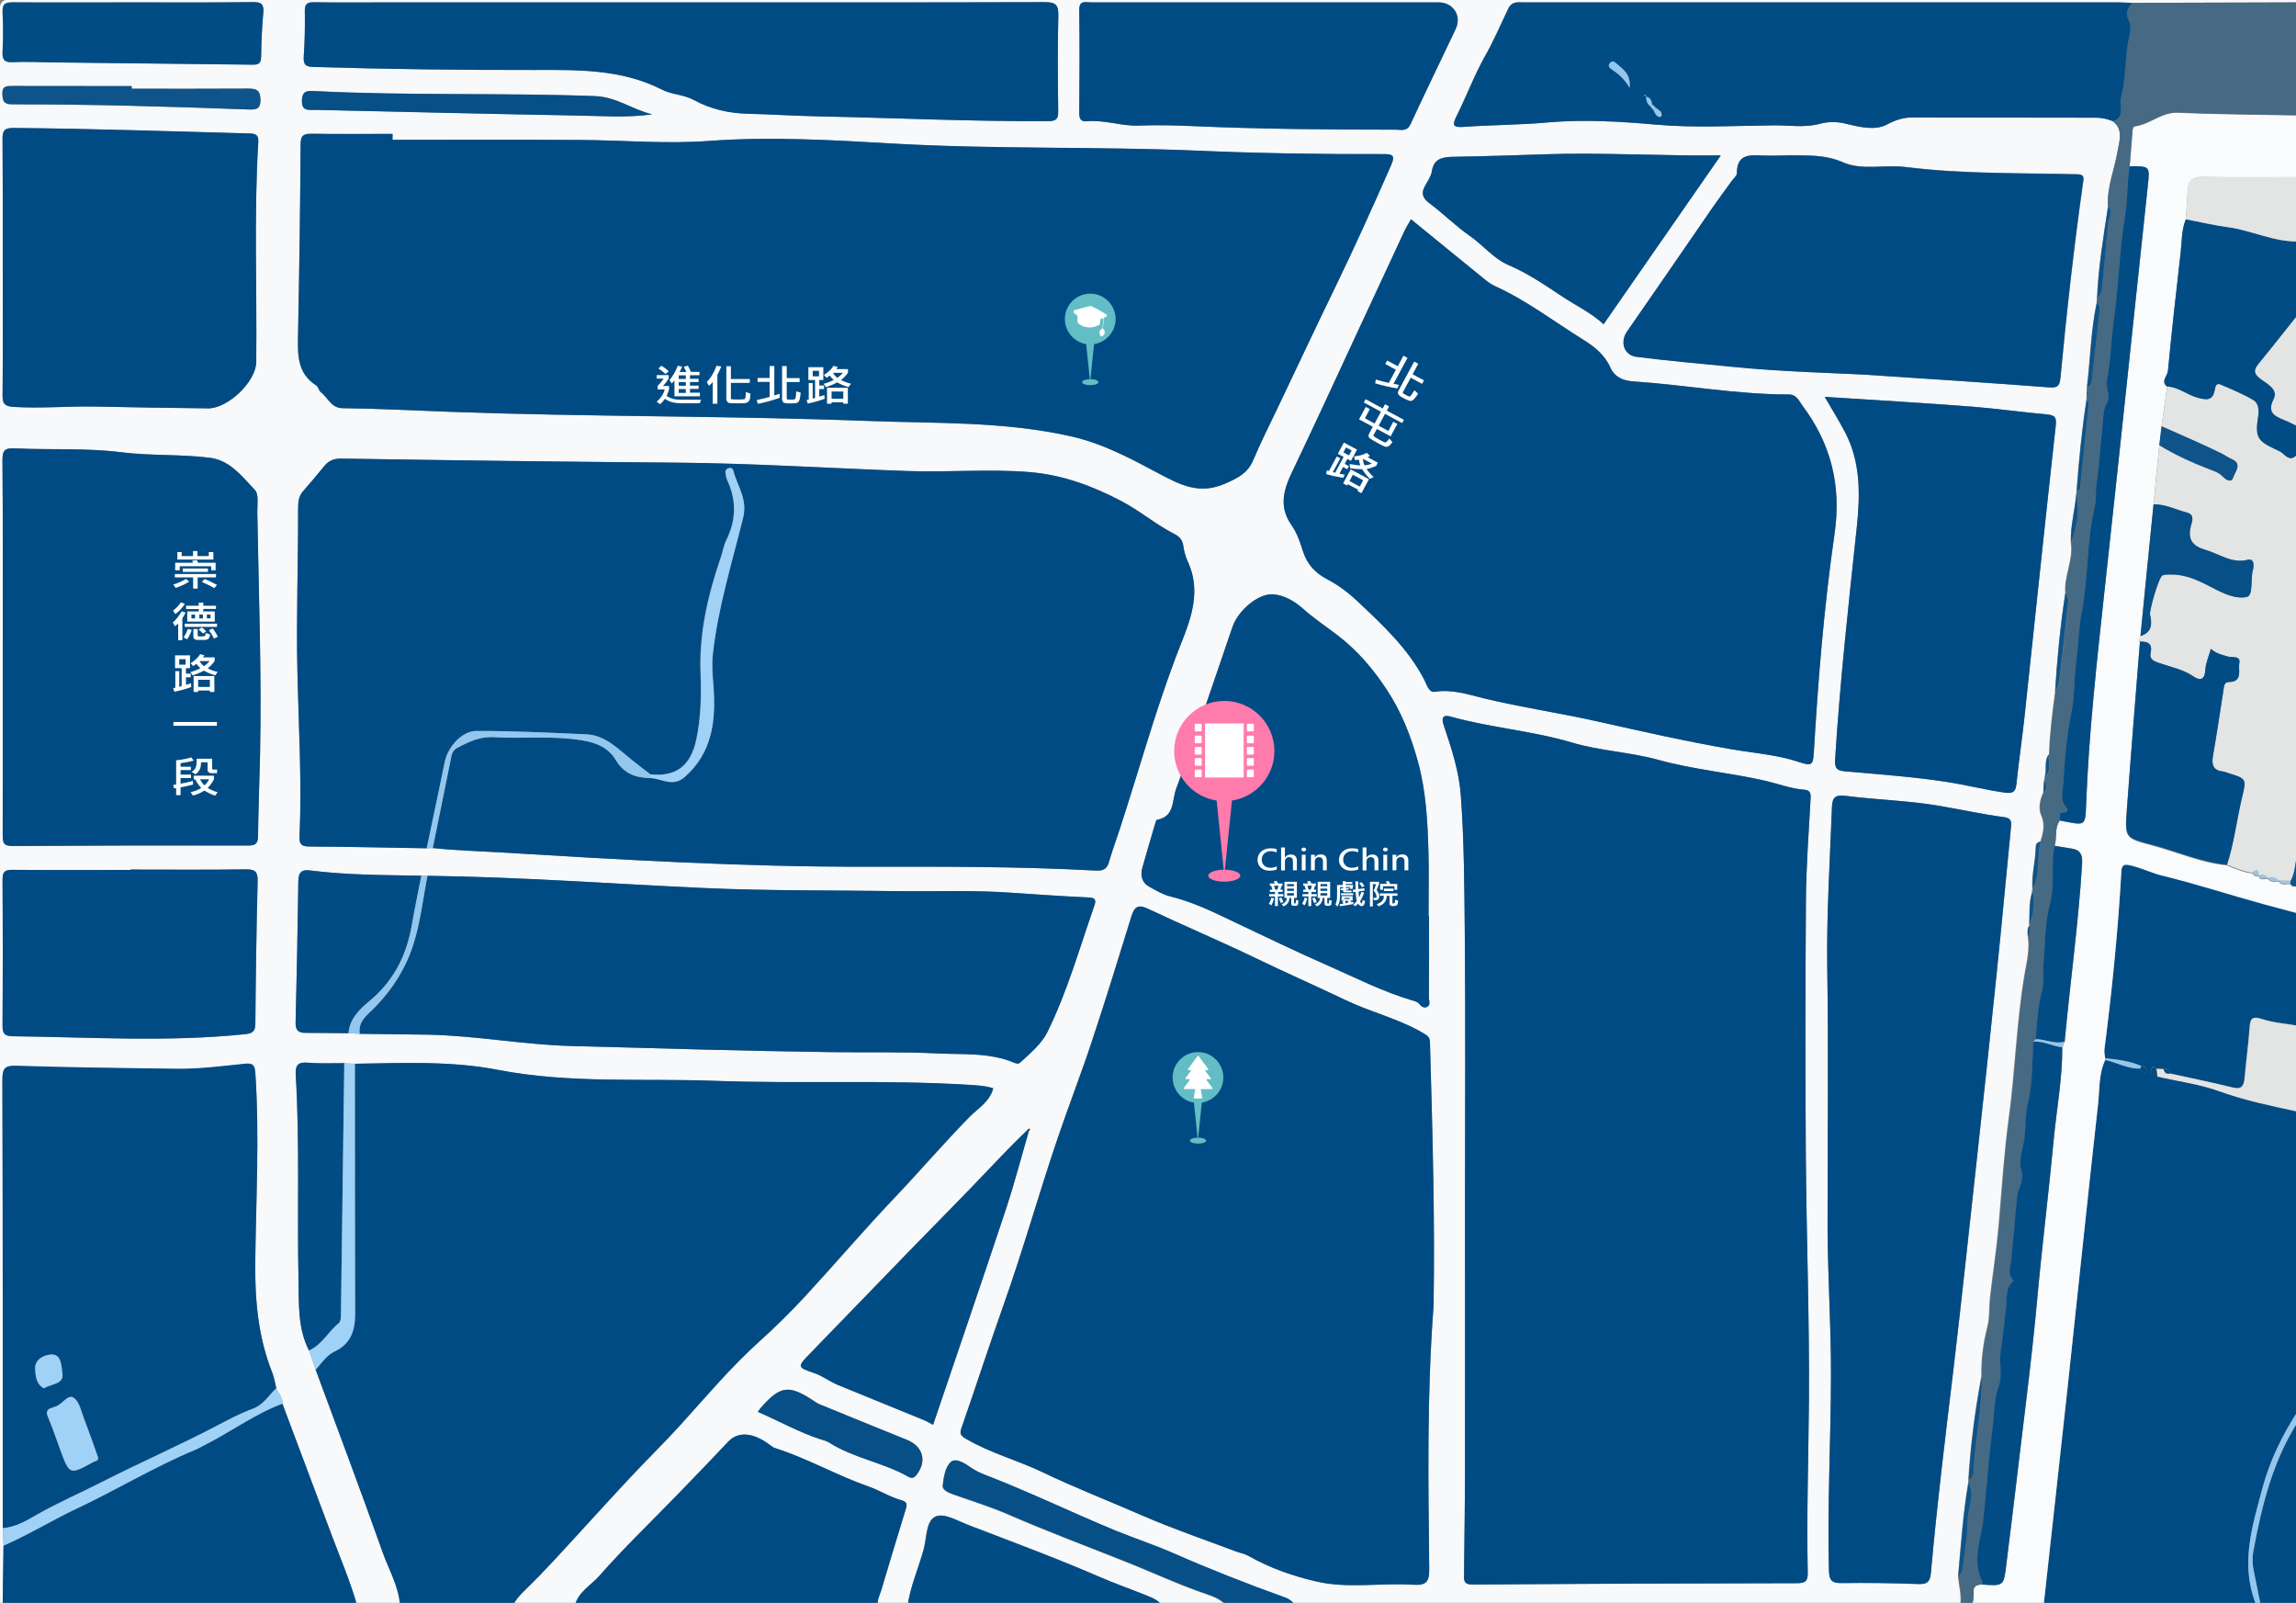 <?xml version="1.0" encoding="utf-8"?>
<!-- Generator: Adobe Illustrator 22.0.1, SVG Export Plug-In . SVG Version: 6.00 Build 0)  -->
<svg version="1.2" baseProfile="tiny" id="圖層_1"
	 xmlns="http://www.w3.org/2000/svg" xmlns:xlink="http://www.w3.org/1999/xlink" x="0px" y="0px" viewBox="0 0 1920 1340"
	 xml:space="preserve">
<rect x="0" y="0" width="1920" height="1340" fill="#808080" stroke="none"/>
<g>
	<g>
		<path fill="#F7F9FB" d="M759,1342.6c-8.2,0-16.5,0-24.7,0c-1.2-4.7,1.4-8.7,2.6-12.9c6.7-22.4,13.4-44.9,20.3-67.2
			c1.3-4.1,2-6.7-3.4-8.2c-9.6-2.6-18.1-8.2-27.3-11.4c-26.7-9.2-51.2-23.5-78.1-32.1c-2.1-0.7-3.7-2-5.4-3.3
			c-14.1-10.3-26.2-10.6-34.3-1.9c-14.6,15.6-29.5,31-44.4,46.3c-21.1,21.8-43,42.8-63,65.5c-7.1,8.1-17.9,13.6-20.7,25.3
			c-17.2,0-34.4,0-51.6,0c2.2-5.2,5.9-9.2,10-13.1c8.2-8,16.3-16.3,24.1-24.7c21-22.7,41.8-45.8,62.9-68.4
			c14.1-15.2,29-29.6,42.9-44.9c21.6-23.8,42.2-48.4,66.2-70c13.4-12.1,26.4-24.9,38.6-38.1c25-27.1,48.9-55.2,74.3-81.9
			c21.2-22.3,41.1-45.7,62.7-67.6c7-7.2,17.2-12.9,20-24.1c-6.7-2.1-13-2.4-19.3-2.8c-71-4.5-142.1-0.8-213.1-3.4
			c-60.6-2.3-121.3,2.5-181.8-9.2c-39.1-7.6-79.6-5.7-119.6-5.1c-3-0.1-5.9-0.3-8.9-0.4c-10.1-0.1-20.2,0.5-30.2-0.4
			c-8.6-0.8-10.9,2-10.4,10.4c3.4,57,1,114.1,2.3,171.2c0.4,19.8-0.8,40.4,8.8,59.1c1.9,5.3,3.7,10.7,5.6,16
			c18.8,50.8,37.9,101.5,56,152.6c5.2,14.8,13.7,28.8,14.6,45c-12,0-24,0-35.9,0c-5.8-20.8-14.4-40.6-21.9-60.7
			c-13.5-36.2-27.1-72.3-40.7-108.5c0.5-5.2-3.3-8.6-5.1-12.9c-1.1-4.3-1.7-8.8-3.3-12.9c-11.9-29.7-14.6-60.7-14.3-92.2
			c0.6-52.7,3.6-105.3,0.1-158.1c-0.5-7.1-2-8.7-8.9-8c-19.3,2-38.6,4.5-58.1,4.2c-44.1-0.6-88.2-1.1-132.2-2.5
			C4.5,890.7,2,892.6,2,902.7c0.4,125,0.3,249.9,0.3,374.9c0.2,4.8,0.5,9.7,0.7,14.5c-0.2,16.8-0.5,33.7-0.7,50.5
			c-0.7-0.5-2.3,1.1-2.3-1.1c0.1-3,0-6,0-9C0,891.8,0,451.1-0.3,10.3c0-9.3,2.1-10.8,11-10.8c633.8,0.3,1267.6,0.2,1901.4,0.4
			c3.3,0,7.6-2.6,10.1,2.1c-46.5,0.1-92.9,0.3-139.4,0.4c-4.1-0.1-8.2-0.4-12.3-0.4c-83,0-166.1,0-249.1,0c-82.3,0-164.6,0-246.9,0
			c-5,0-10.2-1.2-13.3,5.2c-6.4,13.2-12.1,26.7-19.4,39.6c-9.1,16.1-15.6,33.7-23.9,50.3c-3.8,7.6-3,9.6,5.8,9
			c23.3-1.7,46.6-1.6,69.9-3.7c30.2-2.7,60.6-0.9,91.1,1.8c32.6,2.9,65.8,0.9,98.7,0.6c12.6-0.1,25.5,2,37.9-1.2
			c7.8-2.1,14.8-2,22.5-0.1c11.2,2.7,24.2,5.8,33.8,0.7c7.4-3.9,13.8-6,21.4-6c51.2,0,102.5,0.2,153.7,0.2c5,0,9.5,1.1,14,2.9
			c9.2,7,5.5,16.5,4.1,24.9c-2.6,15.5-9.1,30.3-8.1,46.5c-3.8,25.4-8.1,50.7-9.2,76.4c-0.1,1.4-0.2,2.8-0.3,4.3
			c-4.9,23-5.3,46.6-8.1,69.8c-0.1,1.5-0.2,3-0.2,4.5c0,0.7-0.1,1.5-0.1,2.2c0,1.5-0.1,3-0.1,4.5c-3.9,25.2-6.4,50.6-8.3,76.1
			c-0.1,0.9-0.2,1.8-0.3,2.7c-1.1,13.4-4.8,26.5-4.5,40.1c2.4,14.7-5.9,28.3-4.6,42.9c-4.2,27.4-6.9,55-8.6,82.7
			c-2.3,17.2-4.5,34.3-5,51.7c-4.6,5.4-1.5,12.3-3.5,18.2c-0.3,1.5-0.5,3.1-0.8,4.6c-0.2,3-0.3,6.1-0.5,9.1
			c-2.9,6.2-4.3,13.3-1.8,19.1c3.5,8,1.6,14.9-0.7,22.2c-2.6,0.3-3.8,2-3.9,4.5c-0.1,11.7-3.7,23.2-2.7,35c-0.4,0.7-0.5,1.4-0.2,2.2
			c-3,9-2.1,18.4-2.6,27.7l0.5,0.3c-2.6,3-1.8,6.5-1.5,9.9c1.6,10.5-1.1,21.2-2.8,31.1c-6.8,40.1-7.8,80.7-13.3,120.9
			c-4,29.7-5.8,59.6-8.4,89.4c-1.8,19.9-4.9,39.9-7.2,59.9c-0.9,8.2-0.2,16.7-2.2,24.5c-3.5,13.7-5.3,27.4-5,41.5
			c-5.4,28.6-9.1,57.4-10.9,86.5c0,0.8-0.1,1.7-0.1,2.5c-4.5,25.9-6.1,52.1-8.5,78.3c0.8,8.3,3.2,16.5,1.7,24.9
			c-184.9,0-369.8,0-554.7,0c-3-2.4-5.4-5.5-9.3-6.9c-31.9-11.4-63.3-23.8-94.4-37.4c-15.5-6.8-31.7-12-47.4-18.5
			c-36.5-15-72-32.3-108.8-46.5c-4.4-1.7-8.5-3.5-12.6-6.3c-4.7-3.3-12.6-8.7-16.9-4.8c-4.5,4.1-6,12.6-6.7,19.4
			c-0.4,4.2,4.9,6.2,9.3,7.8c15.6,5.5,31.3,10.4,46.7,17.1c31.7,13.8,64.2,25.9,96.3,38.7c23,9.1,45.4,19.7,68.9,27.6
			c6.3,2.1,12.1,4.7,16.5,9.8c-18,0-35.9,0-53.9,0c-3.6-4.9-8.8-6.9-14.2-9.1c-13-5.2-26.1-9.8-39-15.4
			c-35.8-15.6-72.5-29.1-109-43.1c-9-3.5-20.1-10.2-27.2-7.4c-8.6,3.3-7.7,17.5-10.2,26.9C768.4,1310.6,761.2,1325.9,759,1342.6z
			 M291.4,863.8c3.1,0.2,6.3,0.3,9.4,0.5c18.7,0.2,37.4,0.4,56.1,0.7c40.4,0.7,80.4,8.4,120.6,9.5c71.9,1.9,143.8,4.1,215.7,5.1
			c30.3,0.4,60.6-0.4,90.9,1.1c21.4,1,43.5-0.9,64.1,7.8c2,0.8,3.6,1.1,5.1-0.3c8.4-7.8,17.7-15.4,22.7-25.6
			c16.6-33.8,26.8-70.2,39.2-105.6c1.9-5.3,0.1-6.5-4.9-6.7c-21.8-1-43.6-2.5-65.3-4c-31.7-2.2-63.6-0.8-95.4-1.3
			c-53.8-0.7-107.7-0.1-161.5-2.6c-76.9-3.5-153.7-9.2-230.7-10.2c-1.7,0-3.4-0.1-5.1-0.1c-31.1-0.5-62.3-0.5-93.3-4.4
			c-6.7-0.8-9.4,1.7-9.5,8.5c-0.6,39.6-1.3,79.2-2.3,118.8c-0.2,6.6,2.5,8.5,8.3,8.5C267.5,863.5,279.4,863.7,291.4,863.8z
			 M859.4,944.5c-10.1,9.5-19.8,19.5-29.3,29.6c-23.6,24.9-47.8,49.2-71.7,73.8c-27,27.8-54,55.7-81,83.6
			c-10.8,11.2-10.9,11.6,3.3,16.4c7.1,2.4,12.8,7.1,19.5,9.8c24,9.9,48,19.6,72,29.4c2.6,1.1,5,2.6,8,4.1
			c20.4-60.2,41-120.2,61-180.5c7.1-21.5,12.8-43.5,19.1-65.2c0.4-0.4,1.1-1.1,1.1-1.2C860.7,943.2,860,943.5,859.4,944.5z
			 M361.9,709c19.1,2,38.4,2.6,57.5,3.7c100.3,6,200.8,12,301.4,11.9c65.1-0.1,130.2-0.3,195.2,3.2c6.3,0.3,9.6-0.9,11.4-7.2
			c2.6-9.3,6-18.4,9-27.5c15.6-47.8,29-96.3,46.7-143.4c9.7-25.7,23.4-51.6,10-80.6c-1.9-4-3-8.5-3.6-12.9c-0.7-5.1-3.4-7.7-7.7-9.9
			c-15.5-8-28.8-19.4-44.3-27.5c-24.1-12.6-49.1-21.8-76.3-24.1c-34-2.8-68,0.3-102-0.9c-64.6-2.3-129.2-6.5-193.8-7
			c-93.1-0.8-186.3-1.9-279.4-3.4c-6.2-0.1-10.8,1.3-14.7,6.1c-5.8,7.2-11.8,14.3-17.9,21.2c-3.8,4.3-4.1,9.2-4.1,14.6
			c0.1,45.2-1.6,90.4-0.6,135.7c1,46,3.8,91.9,1.8,137.9c-0.3,5.8,0.9,8.7,7.7,8.8c32.9,0.2,65.8,1,98.7,1.5
			C358.6,709.1,360.2,709.1,361.9,709z M328.2,116.9c0-1.6,0-3.2,0-4.9c-22.4,0-44.8,0.2-67.3-0.1c-6.8-0.1-9.6,1-9.6,8.9
			c-0.3,52.7-1.1,105.4-2.1,158.1c-0.3,16.6-1.3,32.9,15.3,43.5c1.7,1.1,1.9,4.2,3.6,5.4c6,4.6,8.8,13.4,18.1,13.5
			c30.4,0.3,60.8,2,91.1,3.1c116.2,4.2,232.5,3.2,348.7,7.6c56.4,2.2,112.9,0.2,168.9,12.7c27.4,6.1,50.8,18.8,74.2,31.3
			c18.6,9.9,34.3,17.8,55.5,8.3c10.3-4.6,18.8-8.6,23.3-19.5c6.2-14.7,13.4-29,20.3-43.4c15.9-33.6,31.7-67.2,48-100.6
			c16.4-33.8,31.8-68,46.9-102.3c3.9-8.9,1.4-9.7-6.7-9.6c-51.2,0.1-102.4-0.6-153.5-2.8c-85.3-3.7-170.7-1.1-256.1-6
			c-51.1-3-102.5-6-154.1-2.2c-35.7,2.6-71.7-0.7-107.6-0.8C432.9,116.7,380.5,116.9,328.2,116.9z M1225.1,1003.8
			c0,73.3,0.1,146.6,0,219.9c0,30.7-0.5,61.3-0.8,92c-0.1,5-0.7,9.1,7.1,9c90.5-0.7,181-1,271.5-1.1c6.8,0,9-1.7,8.8-8.7
			c-1-47.8,0.6-95.7,1-143.5c0.5-68.4-2.1-136.8-2.6-205.2c-0.5-71.4-0.5-142.9,0.1-214.3c0.2-27.6,2.3-55.2,3.8-82.9
			c0.2-4.5,0.6-8.4-5.3-8.8c-11.2-0.8-21.5-4.9-32.3-7.4c-29.6-6.8-60-9.3-89.5-17.5c-23.7-6.6-48.9-7.6-72.4-14.5
			c-33.2-9.9-67.8-12.3-101-21.6c-6.6-1.9-8.5,0.3-6.1,7.5c6.4,19,12.7,37.9,14.2,58.4c2.8,37.7,2.9,75.5,3.3,113.2
			C1225.6,853.4,1225.1,928.6,1225.1,1003.8z M1198.8,1091.6c1.2-71.2-0.9-145.9-3.1-220.6c-0.1-4-2.3-5.2-5.5-7.2
			c-20.4-12.1-43.6-17.5-64.9-27.6c-24.8-11.9-50.1-23-75-35c-29.9-14.4-60.5-27.4-90.5-41.5c-8.5-4-11.3-1.3-13.8,6.6
			c-10.7,34.8-21.5,69.7-33,104.3c-9,27.2-19.4,53.9-28.6,81c-15.7,46.1-28.8,93.1-45.1,139c-12.2,34.3-23.4,69-35.4,103.4
			c-1.8,5.1-0.3,6.5,4,9c20.1,11.8,42.7,17.7,63.6,27.7c27.5,13.2,56.1,24.3,84.1,36.5c25.4,11.1,51.8,20,77.7,29.8
			c3.5,1.3,7.3,1.9,10.5,3.7c18.1,10.2,37.7,17.1,57.5,21.6c26.4,6,53.7,0.8,80.5,2.6c11,0.7,13.4-2.6,13.3-13.3
			C1194.4,1239.4,1193.1,1167.2,1198.8,1091.6z M1179.9,183.3c-2.1,3.8-3.9,6.6-5.3,9.6c-13.2,28.2-26.2,56.5-39.4,84.7
			c-18,38.7-35.8,77.5-54.2,116c-7.4,15.3-11.9,29.7-0.9,45.4c4.4,6.3,7.1,13.9,9.4,21.3c3.5,11.3,10.3,18.8,20.9,24.2
			c8.7,4.5,16.9,10.6,24.1,17.4c21.2,19.9,42.7,39.7,56.5,66.1c2.1,4,3.8,11,8.8,10.3c14.5-2.3,27.7,2.2,41.3,5.5
			c31.1,7.6,62.7,12.2,94,19.1c37.6,8.4,75.3,17,113.3,23.5c18.8,3.2,38.2,4.6,56,10.6c10.4,3.5,11.8,2.5,12.4-7
			c3.6-61.5,8.6-123,17.4-184c5.8-40.2-3-75.1-26.9-107c-3-4-4.8-9.3-11.5-9.3c-43.6,0.1-86.6-8-130-10.9c-9-0.6-15.8-4-19-11.4
			c-4.8-10.9-13.7-17.8-22.7-23.4c-24.4-15.2-47.3-32.8-73.7-44.8c-2.7-1.2-5.2-2.9-7.5-4.7C1222,217.7,1201.2,200.7,1179.9,183.3z
			 M1528.3,1012.5c-0.5,46,3,91.9,2.9,137.9c-0.1,54.2-3.2,108.4-1.7,162.6c0.2,8.5,2.5,10.7,10.8,10.5c21.3-0.3,42.6,0,63.9,0.8
			c7.7,0.3,10-2,10.6-9.7c4.9-56.2,11.9-112.1,18.6-168.1c6.9-58.2,13.1-116.6,19.5-174.9c5.8-52.7,11.4-105.5,16.9-158.2
			c4.2-40.5,7.9-81.1,11.9-121.6c0.5-4.6,0.4-7.8-5.4-8.6c-18.3-2.4-36.4-6.4-54.5-9.5c-25.7-4.4-52.1-5-78-8.3
			c-9-1.2-11.5,1.1-11.8,9.6c-1.7,45.2-4.6,90.2-3.9,135.5C1529,877.9,1528.3,945.2,1528.3,1012.5z M2.3,540.9
			c0,52.4,0.1,104.7-0.1,157.1c0,6,0.3,9.3,8.1,9.2c65.8-0.5,131.7-0.5,197.5-0.4c6.7,0,7.9-2.4,7.9-8.4c0.3-22.8,1.2-45.6,1.7-68.4
			c1.4-67.3-1.2-134.6-2.3-201.9c-0.1-6.3,1.4-15-2-18.5c-10.8-11.2-20.7-24.9-37.9-27c-24.6-3-49.4-1.5-74.3-4.6
			c-29.1-3.7-58.9-1.8-88.4-3.2c-8.5-0.4-10.5,1.5-10.5,10C2.5,436.9,2.3,488.9,2.3,540.9z M1559,313.2
			c65.6,4.4,109.9,7.2,154.3,10.5c6.5,0.5,9.1-0.3,9.8-7.6c5.2-55,11.3-109.9,19.1-164.7c0.6-4.5-0.5-5.7-5-5.8
			c-48-1.2-96-0.1-143.8-6.1c-17.4-2.2-36.2,3.1-52.1-3.9c-13.1-5.8-25.6-5.7-38.7-5.9c-9.3-0.2-18.7,0.6-28,0.2
			c-11.3-0.5-22.1-1.5-22,14.8c0,2.1-2.7,4.3-4.3,6.4c-5.6,7.8-11.4,15.6-16.9,23.5c-23.6,34.1-46.9,68.3-70.6,102.3
			c-6.2,8.9-2.7,20,8,21.3c26.1,3.3,52.4,5.6,78.6,8.2C1491.3,310.9,1535.8,311.9,1559,313.2z M1195,765.7c-0.1,0-0.3,0-0.4,0
			c0-17.9,0.4-35.9-0.1-53.8c-0.7-25.3-2-50.7-8.8-75.3c-5.8-21.2-13.8-41.6-26-60c-11.3-17.1-24.1-32.3-40.6-45.1
			c-9.8-7.5-20.2-14.5-29.6-22.8c-6.7-6-15.7-11.3-24.8-11.9c-12.8-0.9-29.5,13.9-34,27.1c-15.6,45.4-30.7,90.9-47.3,135.9
			c-3.3,8.9-1,23-15.8,25.5c-0.8,0.1-1.4,2.5-1.8,3.9c-3.6,12.2-7.2,24.3-10.6,36.5c-1.8,6.4,0,12.3,5.7,15.5
			c5.7,3.1,11.9,6.8,17.8,8.2c18.8,4.6,35.8,12.9,53.1,21.2c26.2,12.5,52.5,25.1,79.1,36.8c22.9,10.1,45.5,21.6,69.7,28.8
			c2.1,0.6,4.7,1.2,5.9,2.7c1.9,2.3,3.9,4,6.5,3c3.7-1.5,1.8-5.2,1.9-7.9C1195.1,811.3,1195,788.5,1195,765.7z M1525.9,331.8
			c6.4,11.1,12.1,20.1,17,29.6c13.2,25.3,12.6,52.5,9.7,79.8c-6.9,64.6-14,129.2-18.1,194.1c-0.4,7.1,1.7,8.9,8.3,9.5
			c28.3,2.5,56.7,4.5,84.7,8.8c16.4,2.5,32.5,6.7,49.1,9c6.1,0.8,8.8-0.3,9.5-6.9c2-18.6,4.7-37,6.7-55.6
			c8.8-81.4,17.2-162.7,26.2-244.1c0.8-7-0.5-9-7.4-9.6c-21.4-1.9-42.6-4.9-64-6.6C1607.8,336.8,1567.9,334.5,1525.9,331.8z
			 M2.3,223.2c0,35.5,0.2,71-0.2,106.6c-0.1,7.3,1.1,9.9,9.4,10.4c22.8,1.3,45.6-0.8,68.3-0.3c31.4,0.6,62.8,1.2,94.1,1.5
			c16.5,0.2,40.1-22.3,40.3-38.7c0.7-61.3-2-122.6,1.7-183.8c0.3-5-1-7.1-6.7-7.3c-66.1-1.7-132.2-4-198.3-4.6
			c-8-0.1-8.9,2.9-8.9,9.7C2.4,152.2,2.3,187.7,2.3,223.2z M570.2,2c-82.3,0-164.7,0-247,0c-20.2,0-40.4,0.2-60.6-0.1
			c-5.7-0.1-7.8,1.4-7.7,7.4c0.2,12.7,0,25.4-0.9,38.1c-0.5,7.2,1.9,8.4,8.7,8.6c61.3,1.8,122.7,2.6,184,2.5
			c36.4-0.1,72.9-0.8,106.8,16.4c8.2,4.2,18.5,4.2,26.5,8.6c14.5,7.9,29.5,11.2,45.7,11.6c19.8,0.5,39.6,1.8,59.4,2.2
			c63.9,1.3,127.8,4.3,191.8,4c6.5,0,8.1-2.1,8-8.3c-0.3-26.6-0.6-53.2,0.1-79.7c0.3-9.4-2.3-11.6-11.6-11.5
			C772.3,2.2,671.3,2,570.2,2z M1058.1,2c-48.6,0-97.3,0-145.9,0c-4.4,0-9.7-2.1-9.6,6.4c0.4,28.8,0.3,57.6,0,86.4
			c0,5,1.9,7,6.4,6.6c14.5-1.5,28.4,4.1,43,3.6c14.9-0.5,29.9-0.2,44.9,0.4c56.7,2.5,113.5,3,170.3,3c4.5,0,9.4,1.8,12.4-4.6
			c12.3-26.6,25.1-52.9,37.7-79.4c5.3-11.2-1.9-22.4-14.3-22.4C1154.6,2,1106.4,2,1058.1,2z M109.1,727c0,0.1,0,0.2,0,0.4
			c-32.9,0-65.8,0.2-98.7-0.1c-6.2-0.1-8.2,1.5-8.2,8c0.3,40.8,0.3,81.6,0,122.3c-0.1,6.9,1.8,8.7,8.8,8.8
			c64.6,0.7,129.2,4.9,193.7-1.7c6.7-0.7,8.8-2.3,8.9-9c0.3-39.6,0.9-79.2,1.9-118.8c0.2-7.8-1.9-10.1-9.8-10
			C173.4,727.3,141.2,727,109.1,727z M1439,129.9c-51.4,0.6-99.5-2.6-147.8-0.9c-25.4,0.9-50.8,1.7-76.2,2.1
			c-9,0.2-16,1.4-17.7,12.2c-0.7,4.2-3.5,8.2-5.7,12.1c-3.4,6.3-2,10.3,3.9,14.7c11.5,8.5,21.7,18.9,33.4,27
			c11.3,7.8,20,19.2,32.7,24.6c16.1,6.8,30.5,16.8,44.9,26.3c11.5,7.5,24.1,13.5,34.4,23.1C1373.2,224.6,1405.2,178.4,1439,129.9z
			 M111.8,2C78.1,2,44.5,2.2,10.9,1.9c-6.7-0.1-9.2,1.4-8.8,8.5c0.7,10.8,0.5,21.7,0,32.5c-0.3,6.4,0.9,9.4,8.4,9
			c11.5-0.6,23.1,0.1,34.7,0.2c55.3,0.6,110.5,1.2,165.8,1.9c5,0.1,7.3-1,7.3-6.7c0.1-12.3,0.8-24.6,1.8-36.9c0.6-7-1.7-8.7-8.6-8.7
			C178.3,2.2,145,2,111.8,2z M545.4,95.6c-16.4-3.9-30-14.6-47.7-15.3c-78.1-2.9-156.2-0.3-234.2-4.2c-5.8-0.3-10.9-0.8-11,7.9
			c-0.2,9.3,5.7,7.7,11.1,7.8c72.8,1.6,145.7,3.4,218.5,4.7C503.1,96.9,524.2,98.6,545.4,95.6z M633.8,1180.4
			c18.1,7.9,34.5,17.1,52.5,22.9c2.5,0.8,5.1,1.4,7.3,2.8c20.3,12.9,44.7,16.5,65.6,28.2c1.8,1,4.5,2.2,6.9-0.7
			c9.4-11.6,6.1-24.3-7.7-29.9c-23.7-9.4-47.2-19.2-70.8-28.8c-1.7-0.7-3.4-1.3-4.9-2.3c-22.8-15.5-29.8-14.7-47.2,5.4
			C634.9,1178.6,634.6,1179.2,633.8,1180.4z M110.1,74.2c0-0.7,0-1.5,0-2.2c-33.2,0-66.4,0-99.7-0.1c-4.9,0-8.7-0.1-8.4,6.8
			c0.2,5.8,1.2,8.5,8.1,8.5c65.7,0,131.4,1.9,197.1,4.3c5.9,0.2,10.8,0.7,10.6-8.3c-0.2-8-3.5-9.2-10.2-9.1
			C175.1,74.3,142.6,74.2,110.1,74.2z"/>
	</g>
	<g>
		<path fill="#014B84" d="M296.7,889.3c40-0.6,80.6-2.5,119.6,5.1c60.5,11.7,121.2,6.9,181.8,9.2c71,2.6,142.1-1.1,213.1,3.4
			c6.4,0.4,12.7,0.7,19.3,2.8c-2.8,11.2-13,17-20,24.1c-21.5,22-41.5,45.4-62.7,67.6c-25.4,26.7-49.3,54.8-74.3,81.9
			c-12.3,13.3-25.2,26-38.6,38.1c-24,21.6-44.6,46.2-66.2,70c-13.9,15.3-28.8,29.8-42.9,44.9c-21.1,22.7-41.8,45.7-62.9,68.4
			c-7.8,8.4-15.8,16.7-24.1,24.7c-4,3.9-7.8,7.8-10,13.1c-31.4,0-62.9,0-94.3,0c-0.9-16.3-9.4-30.2-14.6-45
			c-18.1-51.1-37.3-101.7-56-152.6c4.8-5.6,8.9-12,15.9-15.3c13.3-6.3,17.1-17.3,17-31C296.7,1029,296.8,959.1,296.7,889.3z"/>
	</g>
	<g>
		<path fill="#014B84" d="M1886.3,1342.6c-59.1,0-118.3,0-177.4,0c6.7-61.2,13.6-122.4,20.2-183.6c8.5-78.7,16.6-157.4,25.4-236
			c1.4-12.3,0.3-25.2,6-36.9c9.8,2.1,18.8,7.5,29.2,7.2c0.4,2.2,0.8,4.4,3.7,4.1c0.8-0.1,2.1-1.1,2.1-1.8c0.1-3.2-2.3-4-4.9-4.5
			c-9.6-4.2-19.8-5.5-30.1-6.5c-0.2-2.6-1-5.2-0.7-7.7c6.4-49.6,11.4-99.4,14.2-149.3c0.3-5.8,3.3-5.6,7.4-4.7
			c9.3,2,18,6.5,27.1,8.7c28.5,6.9,56.3,16.1,84.5,23.8c9.7,2.6,19.4,5.2,29.1,7.8c0,31.4,0,62.9,0,94.3
			c-10.3-1.8-20.9-2.5-30.7-5.7c-9-2.9-9.8,0.6-10.4,7.8c-1,13.8-2.9,27.4-4.1,41.2c-0.6,6.7-2.3,10.2-10.2,8.2
			c-17.4-4.3-34.9-7.8-52.4-11.7c-0.4-3.2-2.4-4.1-5.2-3.8c-2-0.1-4-0.2-6-0.3c-2.3-2.2-3.8-1.6-4.2,1.4c-0.5,3.7,1.4,5.3,5.1,5.1
			c17.4,4,35.3,6.3,51.9,12.3c21.7,7.8,44,12.3,66.3,17.2c0,83.1,0,166.2,0,249.3c-13.2,20.4-23.9,41.9-30.2,65.5
			c-8.4,31.3-18.3,62.5-6.1,95.1C1886.3,1340.3,1886.2,1341.5,1886.3,1342.6z"/>
	</g>
	<g>
		<path fill="#F9FBFC" d="M1760.5,886.2c-5.6,11.7-4.6,24.6-6,36.9c-8.8,78.6-16.9,157.3-25.4,236c-6.6,61.2-13.5,122.4-20.2,183.6
			c-20.2,0-40.4,0-60.6,0c2.1-3.7,2-7.8,1.9-11.8c-0.1-5.3,3.3-5.7,7-6.2c18.5,1.4,18.4,1.4,20.6-16.5c2.6-21.5,5.4-43,7.9-64.5
			c6.2-53,13.3-105.9,18.1-159c4-43.9,9.5-87.5,13.6-131.3c2.4-25.9,7.4-51.7,7.2-77.8c0.7-1.6,1.3-3.1,2-4.7
			c4.6-49.7,11.6-99.1,14.6-149c0.4-7.3-1.3-11.4-8.7-12.5c-4.8-0.7-9.5-1.5-14.3-2.3c2.1-6.9-0.2-14.7,4.3-21.1
			c1.5,0.3,2.9,0.7,4.4,1c16.9,3.3,17,3.3,17.6-14.3c2.3-60.2,9-119.9,15.5-179.7c12.3-112.6,24.1-225.2,36.1-337.7
			c1.7-16.2,1.7-16.2-15.2-16c0.7-9.6,1.5-19.3,2.3-28.9c0.2-1.8,0.3-4.4,2.3-4.7c12.6-1.8,22.1-12,35.9-11.4
			c33.6,1.5,67.2,1.6,100.8,2.3c0,17.2,0,34.4,0,51.6c-25.8,0-51.6,0.4-77.3-0.2c-10.3-0.3-15.4,1.3-15.6,13.4
			c-0.1,7.2-1.1,14.8-1.4,22.2c-3.8,9-3.3,18.8-4.4,28.2c-3.8,32.8-7.4,65.7-10.6,98.6c-0.4,4.2-6.3,8.5-0.7,13
			c-1.6,11.1-3.1,22.2-4.7,33.4c-0.6,5.3-1.2,10.5-1.9,15.8c-1.6,16.5-3.2,32.9-4.8,49.4c-3.7,36.7-7.3,73.4-11,110.2
			c-0.2,1.6-2.6,2.9-0.3,4.7c-3.7,46.9-7.6,93.8-11.1,140.7c-1.7,23.5-1.2,23.3,21.7,29.4c20.7,5.5,40.4,14.4,62,16.5
			c7,2.9,13.9,5.9,21.5,6.8c1.1,1.8,2.5,2.9,4.8,2.1l0.1,0.1c1.7,3.8,4.9,2.4,7.7,2.2l0.1,0c2.3,3.3,5.7,2.5,8.9,2.2
			c0,0,0.1,0,0.1,0c2.6,3.8,6.4,2.2,9.8,2.2c1.6,3.1,4.5,2,7,2.2c0,7.5,0,15,0,22.5c-9.7-2.6-19.4-5.2-29.1-7.8
			c-28.2-7.7-56-16.9-84.5-23.8c-9.1-2.2-17.8-6.6-27.1-8.7c-4.1-0.9-7.1-1.1-7.4,4.7c-2.8,50-7.8,99.7-14.2,149.3
			c-0.3,2.5,0.4,5.2,0.7,7.7C1760.1,885.2,1760.1,885.7,1760.5,886.2z"/>
	</g>
	<g>
		<path fill="#E3E4E4" d="M1800.9,421.6c1.6-16.5,3.2-32.9,4.8-49.4c13.6,8.3,28,14.8,42.9,20.5c3.4,1.3,6.7,2.4,9.6,5.2
			c2.2,2.2,7.7,7,9.4,1c1.2-4.1,8.1-11.1-1.6-15.2c-3-1.2-5.8-3.4-8.5-4.7c-16.4-8-33.2-15.2-49.9-22.6c1.6-11.1,3.1-22.2,4.7-33.4
			c9.4,0.5,16.6,7,25.4,9.4c8,2.2,12.9,2.5,14.5-6.8c0.5-2.9,1.3-5.7,4.8-4.2c9.4,4,18.9,7.9,27.6,13.1c3.9,2.3,4.8,7.8,3.9,13.2
			c-2.8,17.9-0.9,20.9,15.8,28.5c2,0.9,3.7,1.7,5.4,3.4c5.1,5.2,9.7,4.3,12.6-2.7c0,110.8,0,221.6,0,332.4c-3,8.8-2.1,18.7-6.7,27.1
			c-3.4,0-6.7-0.1-10.1-0.1c0,0-0.1,0-0.1,0c-2.4-3-5.6-2.7-8.9-2.2c0,0-0.1,0-0.1,0c-1.9-3-4.8-2.7-7.7-2.2c0,0-0.1-0.1-0.1-0.1
			c-0.1-4.2-1.3-5.7-4.8-2.1c-7.6-1-14.5-4-21.5-6.8c6.1-18.4,8.1-37.6,12.6-56.3c3.7-15.6,3.6-15.6-11.6-20.3
			c-1.4-0.4-2.8-1.2-4.3-1.3c-8.5-0.9-9.8-5.8-8.4-13.3c3.3-18.3,5.9-36.7,8.8-55.1c0.5-2.9,0.3-6.3,4.6-6.4
			c11.8-0.3,7.5-10.3,8.6-15.8c1.3-6.7-6.4-4.4-10-5.6c-4.5-1.5-9.2-2.2-13.8-6.4c-1.8,6.7-4.4,12.3-4.7,18
			c-0.4,8.6-4.9,8.5-9.9,5.1c-8.8-6.1-19-7.8-28.6-11.2c-4.4-1.6-8.5-2.8-7.1-9c1.6-7.3-2.8-9.1-9-8.9c-2.2-1.7,0.2-3.1,0.3-4.7
			c9.4-2.8,9.9-9.8,8-17.7c-0.8-3.4,7.3-31.4,10.3-32.9c1.9-0.9,4.3-0.8,6.5-0.8c11.4-0.2,21.5,3.9,31.5,9.1
			c10.2,5.3,21.8,11.7,32.2,9.8c6.4-1.1,3.1-15.4,5.7-23.4c0.3-1,0.2-2.2,0.3-3.3c0.2-3.3-1.6-5.3-4.7-4.5
			c-13.3,3.4-23.6-4.8-35.2-8.2c-10.6-3.1-15.6-8.5-12.4-20.2c1-3.5,3.4-9.4-3.4-11.1C1819.5,426.1,1810.8,421.5,1800.9,421.6z"/>
	</g>
	<g>
		<path fill="#466984" d="M1922.2,96.3c-33.6-0.7-67.2-0.8-100.8-2.3c-13.8-0.6-23.3,9.7-35.9,11.4c-2,0.3-2.2,2.9-2.3,4.7
			c-0.8,9.6-1.5,19.3-2.3,28.9c-2.4,13.6-1.5,27.4-3.8,41.2c-4.9,29.3-5.4,59.2-9.6,88.7c-2.3,16.2-2.5,32.7-5.5,48.7
			c-1.3,6.8,3,13.4,0.2,18.5c-3.2,5.7-3.3,11.2-3.8,17c-0.7,8.5-1.5,17-2.4,25.6c-0.8,8.1-1.2,16.4-2.7,24.4c-1.3,7,0,13.8-1.7,21
			c-6.7,28.4-5.3,57.9-10.6,86.6c-2.7,14.6-2.9,29.6-5,44.3c-1.9,13.9-1.2,28-4,42c-3.8,18.5-5.4,37.5-6.5,56.4
			c-0.4,7.2-3.5,15.6,3,22.4c1.3,1.4-0.2,3.5-2.7,3.5c-5.5,0-2.3,4.3-3.3,6.6c-4.6,6.4-2.3,14.2-4.3,21.1c-3.3,16,0.5,32.3-3.9,48.6
			c-4.2,15.5-3.8,32.4-5.3,48.6c-0.8,8.1,0.4,17.3-1.3,24.1c-3.5,13.5-4.2,26.8-5.2,40.3c-0.6,0.7-1.3,1.4-1.9,2.1
			c-1.2,17.2-0.6,34.5-4.6,51.5c-2.1,9-1.7,18.5-2.7,27.8c-1,9.2-5.4,19.4-2.9,27.4c3,9.4-2.5,15.2-3.4,22.7c0,0.4-0.1,0.7-0.1,1.1
			c-1.6,17.1-3.2,34.1-4.7,51.2c-0.5,6.1-3.7,12.5,1.9,18c-7.6,6.3-5.4,15.3-6.4,23.4c-1.5,11.8-2.6,23.7-4.4,35.4
			c-1.6,10.1,1.9,20.1-2,30.6c-3.8,10.2-3.2,22-4.7,33c-3.4,25.6-5,51.3-7.8,76.9c-1.9,17.2-10.1,35.1-0.6,52.7
			c0.2,0.4-0.5,1.4-0.8,2.1c-3.7,0.5-7.2,0.9-7,6.2c0.1,4,0.2,8.1-1.9,11.8c-3,0-6,0-9,0c1.6-8.4-0.9-16.6-1.7-24.9
			c2.7-1.8,3.6-4.3,3.9-7.5c1.3-13.2,4.1-26.4,4-39.5c-0.1-10.4,6.4-20.8,0.7-31.2c0-0.8,0.1-1.7,0.1-2.5c2.7-1.1,4-3.2,4.1-6
			c1-26.9,7.4-53.4,6.8-80.4c-0.3-14.1,1.5-27.7,5-41.5c2-7.8,1.3-16.3,2.2-24.5c2.3-20,5.4-40,7.2-59.9c2.6-29.8,4.4-59.8,8.4-89.4
			c5.5-40.2,6.5-80.8,13.3-120.9c1.7-9.8,4.4-20.5,2.8-31.1c2.2-3.1,0.9-6.6,1.5-9.9c0,0-0.5-0.3-0.5-0.3c3.7-9,4.8-18.2,2.6-27.7
			c-0.3-0.8-0.2-1.5,0.2-2.2c6.7-12.4,3-26.5,6.5-39.4c2.3-7.3,4.2-14.1,0.7-22.2c-2.5-5.8-1.1-12.9,1.8-19.1
			c3.3-2.9,3.3-5.9,0.5-9.1c0.3-1.5,0.5-3.1,0.8-4.6c6.7-5,1.6-12.3,3.5-18.2c0.5-17.3,2.7-34.5,5-51.7c2-4,3.3-8.1,3.8-12.6
			c2-18.4,4.4-36.7,6.2-55.1c0.5-4.9,2.4-10.3-1.5-14.9c-1.3-14.6,7.1-28.2,4.6-42.9c5.6-12.9,7.3-26.2,4.5-40.1
			c0.1-0.9,0.2-1.8,0.3-2.7c0.9-0.6,2.7-1,2.7-1.7c2.6-23.9,5-47.8,7.3-71.7c0.1-0.8-1.1-1.8-1.8-2.7c0-1.5,0.1-3,0.1-4.5
			c1.6-0.7,1.6-1.4,0.1-2.2c0.1-1.5,0.2-3,0.2-4.5c2.6-0.4,3.6-2.1,3.8-4.6c2.1-19.8,4.4-39.6,6.6-59.5c0.3-2.3-0.1-4.4-2.4-5.8
			c0.1-1.4,0.2-2.8,0.3-4.3c3.6-3.2,4-7.7,4.4-12.1c1.6-16.9,3.2-33.8,4.6-50.7c0.4-4.5,4.7-9,0.1-13.5c-1-16.2,5.4-31,8.1-46.5
			c1.4-8.4,5-17.9-4.1-24.9c10.8-3.1,4.9-12.9,6.6-19.1c3.7-13.4,3.5-27.9,5.2-41.9c0.9-7.7,4.8-16.4,1.5-23
			c-3.5-7.1-0.8-10.5,2.7-14.9c46.5-0.1,92.9-0.3,139.4-0.4C1922.2,33.4,1922.2,64.9,1922.2,96.3z"/>
	</g>
	<g>
		<path fill="#014B84" d="M2.2,1342.6c0.2-16.8,0.5-33.7,0.7-50.5c21.3-9.2,41-21.5,61.9-31.3c33.1-15.6,64.4-34.7,98.2-48.7
			c2-0.8,4-2,6-3c22.7-11.2,43.2-26.7,67.1-35.7c13.6,36.2,27.2,72.3,40.7,108.5c7.5,20.2,16.1,40,21.9,60.7
			C199.9,1342.6,101.1,1342.6,2.2,1342.6z"/>
	</g>
	<g>
		<path fill="#014B84" d="M480.6,1342.6c2.8-11.7,13.6-17.2,20.7-25.3c20-22.8,41.9-43.8,63-65.5c14.9-15.4,29.8-30.7,44.4-46.3
			c8.1-8.7,20.2-8.4,34.3,1.9c1.8,1.3,3.4,2.7,5.4,3.3c26.9,8.6,51.4,22.8,78.1,32.1c9.2,3.2,17.7,8.8,27.3,11.4
			c5.4,1.5,4.7,4.1,3.4,8.2c-6.9,22.4-13.6,44.8-20.3,67.2c-1.3,4.2-3.8,8.2-2.6,12.9C649.7,1342.6,565.1,1342.6,480.6,1342.6z"/>
	</g>
	<g>
		<path fill="#024C85" d="M1922.2,377c-2.9,7-7.5,7.9-12.6,2.7c-1.7-1.7-3.5-2.5-5.4-3.4c-16.7-7.6-18.6-10.6-15.8-28.5
			c0.8-5.4-0.1-10.9-3.9-13.2c-8.7-5.2-18.2-9-27.6-13.1c-3.5-1.5-4.3,1.3-4.8,4.2c-1.6,9.3-6.5,9-14.5,6.8
			c-8.8-2.5-16-8.9-25.4-9.4c-5.6-4.5,0.3-8.8,0.7-13c3.1-32.9,6.8-65.7,10.6-98.6c1.1-9.4,0.6-19.2,4.4-28.2
			c11.7,2.2,23.3,5,35.1,6.6c20.1,2.7,38.6,12.5,59.3,12c0,20.2,0,40.4,0,60.6c-11.2,14.1-22.3,28.2-33.7,42.1
			c-4.9,6-2.2,9.2,2.9,12.8c5.5,4,13.9,8.4,10.1,16.2c-5.6,11.3,0.6,14.2,8.7,17.5c4.1,1.7,8,3.8,12.1,5.7
			C1922.2,363.5,1922.2,370.3,1922.2,377z"/>
	</g>
	<g>
		<path fill="#024C85" d="M759,1342.6c2.2-16.7,9.4-32,13.7-48.1c2.6-9.5,1.7-23.6,10.2-26.9c7.1-2.7,18.2,4,27.2,7.4
			c36.5,14,73.2,27.6,109,43.1c12.9,5.6,26,10.2,39,15.4c5.4,2.1,10.6,4.2,14.2,9.1C901.2,1342.6,830.1,1342.6,759,1342.6z"/>
	</g>
	<g>
		<path fill="#064F87" d="M1026.2,1342.6c-4.4-5.1-10.2-7.7-16.5-9.8c-23.5-8-45.9-18.5-68.9-27.6c-32.2-12.8-64.6-24.9-96.3-38.7
			c-15.3-6.7-31-11.6-46.7-17.1c-4.4-1.5-9.7-3.5-9.3-7.8c0.7-6.8,2.2-15.4,6.7-19.4c4.3-3.9,12.2,1.5,16.9,4.8
			c4.1,2.8,8.2,4.6,12.6,6.3c36.8,14.2,72.3,31.5,108.8,46.5c15.7,6.4,31.9,11.7,47.4,18.5c31,13.6,62.5,26,94.4,37.4
			c3.9,1.4,6.3,4.5,9.3,6.9C1065.2,1342.6,1045.7,1342.6,1026.2,1342.6z"/>
	</g>
	<g>
		<path fill="#E3E4E4" d="M1922.2,201.9c-20.7,0.5-39.3-9.3-59.3-12c-11.8-1.6-23.4-4.3-35.1-6.6c0.4-7.4,1.3-14.9,1.4-22.2
			c0.2-12.1,5.4-13.6,15.6-13.4c25.8,0.7,51.5,0.2,77.3,0.2C1922.2,165.9,1922.2,183.9,1922.2,201.9z"/>
	</g>
	<g>
		<path fill="#014C84" d="M1922.2,1187.7c0,49.4-0.1,98.8,0.1,148.2c0,5.6-1.2,7.3-6.9,6.9c-8.2-0.6-16.5-0.1-24.7-0.1
			c-1.1-5.5-2.4-10.9-3.4-16.4c-1.7-9.5-5-18.6-3.1-28.7C1891.3,1258.9,1900.6,1221.2,1922.2,1187.7z"/>
	</g>
	<g>
		<path fill="#E3E4E4" d="M1814.5,897.5c17.5,3.8,35,7.4,52.4,11.7c7.9,2,9.6-1.5,10.2-8.2c1.2-13.8,3.1-27.4,4.1-41.2
			c0.5-7.3,1.3-10.8,10.4-7.8c9.8,3.2,20.4,3.9,30.7,5.7c0,24,0,47.9,0,71.9c-22.3-4.9-44.6-9.3-66.3-17.2
			c-16.6-6-34.6-8.3-51.9-12.3c-0.3-2.2-0.6-4.3-0.8-6.5c2,0.1,4,0.2,6,0.3C1809.9,896.6,1811.4,898.1,1814.5,897.5z"/>
	</g>
	<g>
		<path fill="#E3E4E4" d="M1922.2,356.8c-4-1.9-7.9-4.1-12.1-5.7c-8.1-3.3-14.4-6.2-8.7-17.5c3.8-7.7-4.5-12.2-10.1-16.2
			c-5.1-3.6-7.8-6.8-2.9-12.8c11.4-13.9,22.5-28.1,33.7-42.1C1922.2,293.9,1922.2,325.4,1922.2,356.8z"/>
	</g>
	<g>
		<path fill="#93C7EE" d="M1922.2,1187.7c-21.7,33.5-30.9,71.3-38,109.9c-1.8,10,1.4,19.2,3.1,28.7c1,5.5,2.2,11,3.4,16.4
			c-1.5,0-3,0-4.5,0c-0.1-1.1,0-2.3-0.4-3.3c-12.3-32.6-2.3-63.8,6.1-95.1c6.3-23.6,17-45.1,30.2-65.5
			C1922.2,1181.7,1922.2,1184.7,1922.2,1187.7z"/>
	</g>
	<g>
		<path fill="#0E548A" d="M1915.5,736.5c4.6-8.5,3.7-18.3,6.7-27.1c0,10.5,0,21,0,31.4c-2.5-0.2-5.5,0.9-7-2.2
			C1915.4,737.9,1915.5,737.2,1915.5,736.5z"/>
	</g>
	<g>
		<path fill="#014B84" d="M356.9,709.2c-32.9-0.6-65.8-1.3-98.7-1.5c-6.9,0-8-2.9-7.7-8.8c2-46-0.8-92-1.8-137.9
			c-1-45.2,0.7-90.4,0.6-135.7c0-5.4,0.3-10.3,4.1-14.6c6.1-6.9,12-14,17.9-21.2c3.9-4.8,8.5-6.2,14.7-6.1
			c93.1,1.5,186.2,2.7,279.4,3.4c64.6,0.5,129.2,4.8,193.8,7c34,1.2,68-1.9,102,0.9c27.2,2.3,52.1,11.4,76.3,24.1
			c15.5,8.1,28.8,19.6,44.3,27.5c4.3,2.2,7,4.9,7.7,9.9c0.6,4.4,1.8,8.9,3.6,12.9c13.5,29-0.3,54.9-10,80.6
			c-17.7,47.1-31.1,95.6-46.7,143.4c-3,9.2-6.4,18.3-9,27.5c-1.8,6.3-5.1,7.5-11.4,7.2c-65-3.5-130.1-3.3-195.2-3.2
			c-100.6,0.1-201-5.8-301.4-11.9c-19.1-1.1-38.4-1.7-57.5-3.7c5-24.5,9.9-48.9,14.9-73.4c0.8-4,1-7.9,5.5-10.3
			c9.7-5.2,19.1-9.7,31-9c20.9,1.3,42-0.8,62.7,1.3c14.2,1.4,30.4,3.5,38.8,17.6c6.9,11.6,16.6,15,28.7,15.3c9.5,0,18.6,8,28.7-0.8
			c23.6-20.6,26.4-47.7,24.3-75.9c-0.6-8.9-1.6-17.6-0.6-26.6c4.3-39.1,15.9-76.6,25.4-114.5c3.9-15.7-4.8-26.3-8.2-39.2
			c-0.5-2.1-2.1-2.9-4.3-2c-1.5,0.6-2.5,1.8-2.3,3.4c0.3,2.2,0.6,4.5,1.5,6.5c7.9,16.9,7.5,33.5-0.8,50.2c-2.1,4.3-2.8,9.2-4.4,13.8
			c-10.8,31.5-18.4,63.5-17.1,97.3c0.7,18.6,0.3,37.2-3.6,55.7c-4.6,21.4-16.5,31.3-38.5,28.9c-4.7-3.5-9.3-7.3-13.9-10.8
			c-12.1-9.3-22.9-21.9-39.8-22.6c-30.5-1.3-61.1-2.8-91.6-2.8c-12.3,0-24,13.5-26.5,25.8C367.1,661.1,361.9,685.1,356.9,709.2z"/>
	</g>
	<g>
		<path fill="#004B84" d="M328.2,116.9c52.3,0,104.7-0.2,157,0.1c35.9,0.2,72,3.5,107.6,0.8c51.6-3.8,103-0.7,154.1,2.2
			c85.4,4.9,170.8,2.3,256.1,6c51.2,2.2,102.3,3,153.5,2.8c8,0,10.6,0.8,6.7,9.6c-15.1,34.3-30.5,68.6-46.9,102.3
			c-16.2,33.4-32,67.1-48,100.6c-6.9,14.4-14.1,28.7-20.3,43.4c-4.6,10.9-13,15-23.3,19.5c-21.2,9.4-36.9,1.6-55.5-8.3
			c-23.5-12.5-46.9-25.2-74.2-31.3c-56-12.5-112.5-10.6-168.9-12.7c-116.2-4.4-232.5-3.4-348.7-7.6c-30.3-1.1-60.7-2.7-91.1-3.1
			c-9.4-0.1-12.1-9-18.1-13.5c-1.6-1.2-1.9-4.4-3.6-5.4c-16.6-10.5-15.6-26.8-15.3-43.5c1.1-52.7,1.8-105.4,2.1-158.1
			c0-7.9,2.9-9,9.6-8.9c22.4,0.4,44.8,0.1,67.3,0.1C328.2,113.7,328.2,115.3,328.2,116.9z"/>
	</g>
	<g>
		<path fill="#004B84" d="M1225.1,1003.8c0-75.2,0.5-150.4-0.2-225.5c-0.4-37.7-0.5-75.5-3.3-113.2c-1.5-20.5-7.8-39.4-14.2-58.4
			c-2.4-7.2-0.5-9.4,6.1-7.5c33.2,9.3,67.8,11.7,101,21.6c23.5,7,48.7,8,72.4,14.5c29.5,8.2,59.9,10.7,89.5,17.5
			c10.8,2.5,21.2,6.6,32.3,7.4c6,0.4,5.6,4.3,5.3,8.8c-1.5,27.6-3.6,55.2-3.8,82.9c-0.5,71.4-0.6,142.9-0.1,214.3
			c0.5,68.4,3.1,136.8,2.6,205.2c-0.4,47.8-2,95.7-1,143.5c0.1,7-2.1,8.7-8.8,8.7c-90.5,0.1-181,0.5-271.5,1.1c-7.9,0.1-7.2-4-7.1-9
			c0.3-30.7,0.8-61.3,0.8-92C1225.2,1150.4,1225.1,1077.1,1225.1,1003.8z"/>
	</g>
	<g>
		<path fill="#014B84" d="M1198.8,1091.6c-5.7,75.7-4.4,147.9-3.6,220c0.1,10.7-2.3,14-13.3,13.3c-26.8-1.8-54.2,3.4-80.5-2.6
			c-19.8-4.5-39.5-11.3-57.5-21.6c-3.2-1.8-7-2.4-10.5-3.7c-26-9.8-52.3-18.8-77.7-29.8c-28-12.2-56.6-23.3-84.1-36.5
			c-20.9-10-43.5-15.9-63.6-27.7c-4.3-2.5-5.7-3.9-4-9c12-34.4,23.2-69.1,35.4-103.4c16.3-45.9,29.4-92.9,45.1-139
			c9.2-27.1,19.6-53.8,28.6-81c11.5-34.6,22.2-69.4,33-104.3c2.4-7.9,5.3-10.6,13.8-6.6c30,14.2,60.6,27.1,90.5,41.5
			c24.9,12,50.1,23.1,75,35c21.3,10.2,44.5,15.5,64.9,27.6c3.2,1.9,5.4,3.2,5.5,7.2C1197.9,945.7,1200,1020.4,1198.8,1091.6z"/>
	</g>
	<g>
		<path fill="#014B84" d="M1179.9,183.3c21.3,17.4,42.1,34.4,62.9,51.3c2.3,1.9,4.9,3.5,7.5,4.7c26.3,12,49.3,29.6,73.7,44.8
			c9.1,5.6,17.9,12.5,22.7,23.4c3.3,7.4,10.1,10.8,19,11.4c43.4,2.9,86.3,10.9,130,10.9c6.7,0,8.5,5.2,11.5,9.3
			c23.9,31.9,32.7,66.8,26.9,107c-8.8,61-13.8,122.4-17.4,184c-0.6,9.5-2,10.5-12.4,7c-17.9-6-37.3-7.4-56-10.6
			c-38-6.5-75.7-15.1-113.3-23.5c-31.2-7-62.9-11.6-94-19.1c-13.6-3.3-26.7-7.8-41.3-5.5c-5,0.8-6.7-6.3-8.8-10.3
			c-13.8-26.4-35.3-46.1-56.5-66.1c-7.2-6.7-15.4-12.9-24.1-17.4c-10.6-5.5-17.4-12.9-20.9-24.2c-2.3-7.4-5-15.1-9.4-21.3
			c-11-15.7-6.5-30.1,0.9-45.4c18.5-38.5,36.2-77.3,54.2-116c13.1-28.2,26.2-56.5,39.4-84.7C1176,189.9,1177.8,187.1,1179.9,183.3z"
			/>
	</g>
	<g>
		<path fill="#014B84" d="M1528.3,1012.5c0-67.3,0.8-134.7-0.3-202c-0.7-45.3,2.2-90.4,3.9-135.5c0.3-8.5,2.8-10.8,11.8-9.6
			c25.9,3.3,52.3,3.9,78,8.3c18.2,3.1,36.2,7.1,54.5,9.5c5.8,0.8,5.9,4.1,5.4,8.6c-4,40.5-7.7,81.1-11.9,121.6
			c-5.4,52.8-11.1,105.5-16.9,158.2c-6.4,58.3-12.6,116.6-19.5,174.9c-6.7,56-13.6,112-18.6,168.1c-0.7,7.7-3,10-10.6,9.7
			c-21.3-0.8-42.6-1.1-63.9-0.8c-8.2,0.1-10.6-2-10.8-10.5c-1.4-54.2,1.6-108.4,1.7-162.6
			C1531.3,1104.5,1527.8,1058.5,1528.3,1012.5z"/>
	</g>
	<g>
		<path fill="#014B84" d="M357.4,732.2c77,0.9,153.8,6.7,230.7,10.2c53.8,2.4,107.7,1.8,161.5,2.6c31.8,0.4,63.7-0.9,95.4,1.3
			c21.8,1.5,43.5,3,65.3,4c4.9,0.2,6.7,1.4,4.9,6.7c-12.4,35.5-22.6,71.8-39.2,105.6c-5,10.2-14.4,17.8-22.7,25.6
			c-1.5,1.4-3.1,1.2-5.1,0.3c-20.6-8.7-42.6-6.7-64.1-7.8c-30.2-1.5-60.6-0.6-90.9-1.1c-71.9-1-143.8-3.2-215.7-5.1
			c-40.2-1.1-80.2-8.8-120.6-9.5c-18.7-0.3-37.4-0.5-56.1-0.7c-1.2-7.5,2.8-12.7,7.9-17.4c17-15.9,29.9-35.1,36.9-57
			C351.5,771.3,353.6,751.5,357.4,732.2z"/>
	</g>
	<g>
		<path fill="#004B84" d="M2.3,540.9c0-52,0.2-104-0.2-156c-0.1-8.5,2-10.4,10.5-10c29.5,1.4,59.3-0.5,88.4,3.2
			c24.8,3.1,49.6,1.6,74.3,4.6c17.3,2.1,27.2,15.8,37.9,27c3.4,3.5,1.9,12.2,2,18.5c1.1,67.3,3.7,134.5,2.3,201.9
			c-0.5,22.8-1.4,45.6-1.7,68.4c-0.1,6-1.2,8.4-7.9,8.4c-65.8-0.1-131.7,0-197.5,0.4c-7.8,0.1-8.1-3.2-8.1-9.2
			C2.3,645.7,2.3,593.3,2.3,540.9z"/>
	</g>
	<g>
		<path fill="#014B84" d="M2.3,1277.6c0-125,0.1-249.9-0.3-374.9c0-10.1,2.4-12,12.3-11.7c44.1,1.4,88.1,1.9,132.2,2.5
			c19.5,0.3,38.8-2.2,58.1-4.2c6.9-0.7,8.4,0.9,8.9,8c3.5,52.7,0.5,105.4-0.1,158.1c-0.3,31.5,2.4,62.6,14.3,92.2
			c1.6,4.1,2.2,8.6,3.3,12.9c-6.3,6-10.6,13.9-19.7,17.2c-10.6,3.9-20.7,9.3-30.8,14.6c-31.4,16.5-63.9,30.6-95.5,46.7
			c-18,9.2-36.6,17.1-54.1,27.2C22.2,1271.3,13,1276.8,2.3,1277.6z M82,1218.4c-3.8-10.7-7.4-21.2-11.4-31.5c-2.5-6.5-4-15-8.9-18.3
			c-5-3.4-9.7,6.2-15.8,7.5c-0.7,0.2-1.4,0.6-2.1,0.8c-4.6,1.2-5.4,3.5-3.5,8c3.7,8.8,6.7,18,10.1,27c7.8,21.3,7.8,21.3,27.5,10.5
			C79.6,1221.4,82.5,1221.5,82,1218.4z M36.7,1160.7c6.3-3.9,16.8-3.4,15.5-12.3c-0.8-5.3-0.5-15.6-8.4-16
			c-5.7-0.3-14.7,3.6-14.4,11.6C29.6,1149.4,30,1157.2,36.7,1160.7z"/>
	</g>
	<g>
		<path fill="#014B84" d="M1559,313.2c-23.1-1.3-67.7-2.2-111.8-6.6c-26.2-2.6-52.5-4.9-78.6-8.2c-10.7-1.3-14.2-12.4-8-21.3
			c23.7-34,47.1-68.2,70.6-102.3c5.5-7.9,11.2-15.7,16.9-23.5c1.5-2.1,4.3-4.3,4.3-6.4c0-16.3,10.8-15.3,22-14.8
			c9.3,0.4,18.7-0.3,28-0.2c13.1,0.2,25.6,0.1,38.7,5.9c16,7,34.8,1.7,52.1,3.9c47.8,6,95.8,4.9,143.8,6.1c4.5,0.1,5.7,1.4,5,5.8
			c-7.8,54.7-13.9,109.6-19.1,164.7c-0.7,7.3-3.2,8-9.8,7.6C1668.9,320.4,1624.6,317.6,1559,313.2z"/>
	</g>
	<g>
		<path fill="#014C84" d="M1782.9,2.4c-3.5,4.5-6.2,7.9-2.7,14.9c3.3,6.6-0.6,15.3-1.5,23c-1.7,14-1.5,28.5-5.2,41.9
			c-1.7,6.1,4.2,16-6.6,19.1c-4.5-1.8-9-2.9-14-2.9c-51.2,0-102.5-0.2-153.7-0.2c-7.6,0-14.1,2.1-21.4,6c-9.6,5.1-22.6,2.1-33.8-0.7
			c-7.8-1.9-14.8-2-22.5,0.1c-12.4,3.3-25.2,1.1-37.9,1.2c-32.9,0.3-66,2.3-98.7-0.6c-30.5-2.7-60.9-4.5-91.1-1.8
			c-23.3,2.1-46.6,2-69.9,3.7c-8.8,0.6-9.6-1.4-5.8-9c8.3-16.6,14.8-34.2,23.9-50.3c7.3-12.9,13-26.4,19.4-39.6
			c3.1-6.4,8.2-5.2,13.3-5.2c82.3,0,164.6,0,246.9,0c83,0,166.1,0,249.1,0C1774.7,2,1778.8,2.3,1782.9,2.4z M1379.7,88.4
			c1,1.3,2.1,2.5,3.1,3.8c1.1,2.4,1.9,4.9,4.9,5.5c0.5,0.1,1.7-0.5,1.7-1c0.7-3.8-2.7-4.8-4.8-6.6c-1.1-1-2.2-2.1-3.3-3.1
			c0-3.4-1.8-5.4-4.9-6.4c-0.4-0.4,0-2.5-1.5-0.8c0.6,0.2,1.1,0.4,1.7,0.6C1376.6,83.6,1377.2,86.4,1379.7,88.4z M1362.7,73.4
			c1.3-11.8-5.9-15.7-11.4-20.5c-1.4-1.3-3-2.2-4.8-0.4c-2.3,2.3-0.9,4,1,5.4C1353,61.5,1358.2,65.5,1362.7,73.4z"/>
	</g>
	<g>
		<path fill="#014C84" d="M1195,765.7c0,22.8,0.1,45.6-0.1,68.4c0,2.6,1.9,6.4-1.9,7.9c-2.6,1-4.6-0.7-6.5-3
			c-1.2-1.5-3.8-2.1-5.9-2.7c-24.2-7.2-46.8-18.7-69.7-28.8c-26.6-11.7-52.8-24.3-79.1-36.8c-17.3-8.3-34.3-16.6-53.1-21.2
			c-5.9-1.4-12.1-5-17.8-8.2c-5.7-3.1-7.5-9-5.7-15.5c3.4-12.2,7-24.3,10.6-36.5c0.4-1.4,1-3.8,1.8-3.9
			c14.8-2.5,12.5-16.5,15.8-25.5c16.6-45,31.7-90.5,47.3-135.9c4.5-13.2,21.2-28,34-27.1c9.1,0.6,18.1,5.9,24.8,11.9
			c9.3,8.4,19.8,15.3,29.6,22.8c16.5,12.7,29.4,28,40.6,45.1c12.2,18.5,20.2,38.8,26,60c6.8,24.6,8.1,50,8.8,75.3
			c0.5,17.9,0.1,35.8,0.1,53.8C1194.7,765.7,1194.9,765.7,1195,765.7z"/>
	</g>
	<g>
		<path fill="#014B84" d="M1525.9,331.8c42,2.7,81.9,5,121.8,8.1c21.4,1.6,42.7,4.7,64,6.6c6.9,0.6,8.2,2.6,7.4,9.6
			c-9,81.3-17.5,162.7-26.2,244.1c-2,18.6-4.8,37-6.7,55.6c-0.7,6.6-3.5,7.7-9.5,6.9c-16.5-2.3-32.7-6.5-49.1-9
			c-28-4.3-56.4-6.3-84.7-8.8c-6.6-0.6-8.7-2.4-8.3-9.5c4-64.9,11.2-129.5,18.1-194.1c2.9-27.4,3.5-54.5-9.7-79.8
			C1538,351.9,1532.3,342.9,1525.9,331.8z"/>
	</g>
	<g>
		<path fill="#004B84" d="M2.3,223.2c0-35.5,0.1-71-0.1-106.6C2.1,110,3,107,11,107c66.1,0.5,132.2,2.8,198.3,4.6
			c5.7,0.2,7,2.3,6.7,7.3c-3.7,61.2-1,122.5-1.7,183.8c-0.2,16.4-23.7,38.9-40.3,38.7c-31.4-0.3-62.8-0.9-94.1-1.5
			c-22.8-0.4-45.5,1.7-68.3,0.3c-8.3-0.5-9.5-3.1-9.4-10.4C2.5,294.3,2.3,258.8,2.3,223.2z"/>
	</g>
	<g>
		<path fill="#004B84" d="M570.2,2c101.1,0,202.1,0.1,303.2-0.2c9.3,0,11.9,2.1,11.6,11.5c-0.7,26.6-0.4,53.1-0.1,79.7
			c0.1,6.2-1.5,8.2-8,8.3c-64,0.3-127.9-2.7-191.8-4c-19.8-0.4-39.6-1.7-59.4-2.2c-16.2-0.4-31.3-3.7-45.7-11.6
			c-8-4.4-18.4-4.4-26.5-8.6c-33.9-17.3-70.4-16.5-106.8-16.4c-61.4,0.1-122.7-0.7-184-2.5c-6.7-0.2-9.1-1.4-8.7-8.6
			c0.9-12.7,1.1-25.4,0.9-38.1c-0.1-6,2-7.5,7.7-7.4C282.8,2.2,303,2,323.2,2C405.6,2,487.9,2,570.2,2z"/>
	</g>
	<g>
		<path fill="#014B84" d="M1058.1,2c48.3,0,96.5,0,144.8,0c12.4,0,19.6,11.2,14.3,22.4c-12.5,26.5-25.4,52.8-37.7,79.4
			c-2.9,6.4-7.9,4.6-12.4,4.6c-56.8,0-113.6-0.5-170.3-3c-14.9-0.7-29.9-1-44.9-0.4c-14.5,0.5-28.4-5-43-3.6
			c-4.5,0.5-6.4-1.6-6.4-6.6c0.2-28.8,0.4-57.6,0-86.4c-0.1-8.5,5.2-6.4,9.6-6.4C960.8,2,1009.5,2,1058.1,2z"/>
	</g>
	<g>
		<path fill="#014B84" d="M109.1,727c32.2,0,64.3,0.3,96.5-0.2c7.9-0.1,10,2.1,9.8,10c-1,39.6-1.6,79.2-1.9,118.8
			c-0.1,6.7-2.1,8.3-8.9,9c-64.5,6.7-129.1,2.5-193.7,1.7c-6.9-0.1-8.8-1.9-8.8-8.8c0.3-40.8,0.3-81.6,0-122.3c0-6.5,2-8,8.2-8
			c32.9,0.3,65.8,0.1,98.7,0.1C109.1,727.2,109.1,727.1,109.1,727z"/>
	</g>
	<g>
		<path fill="#014C84" d="M1439,129.9c-33.7,48.5-65.7,94.7-98,141.2c-10.3-9.6-23-15.5-34.4-23.1c-14.4-9.5-28.7-19.4-44.9-26.3
			c-12.7-5.4-21.4-16.8-32.7-24.6c-11.8-8.1-21.9-18.5-33.4-27c-6-4.4-7.4-8.4-3.9-14.7c2.1-3.9,5-7.9,5.7-12.1
			c1.7-10.8,8.8-12,17.7-12.2c25.4-0.4,50.8-1.3,76.2-2.1C1339.4,127.3,1387.6,130.5,1439,129.9z"/>
	</g>
	<g>
		<path fill="#024C85" d="M860.4,945.5c-6.3,21.8-12,43.7-19.1,65.2c-20,60.3-40.6,120.3-61,180.5c-3-1.6-5.4-3.1-8-4.1
			c-24-9.8-48-19.6-72-29.4c-6.7-2.8-12.5-7.5-19.5-9.8c-14.3-4.8-14.2-5.2-3.3-16.4c27-27.9,53.9-55.7,81-83.6
			c23.9-24.6,48.1-48.9,71.7-73.8c9.6-10.1,19.2-20.1,29.3-29.6C859.7,944.8,860.1,945.1,860.4,945.5z"/>
	</g>
	<g>
		<path fill="#014C84" d="M111.8,2c33.3,0,66.5,0.2,99.8-0.2c6.9-0.1,9.2,1.6,8.6,8.7c-1.1,12.3-1.7,24.6-1.8,36.9
			c-0.1,5.7-2.3,6.8-7.3,6.7c-55.3-0.7-110.5-1.3-165.8-1.9c-11.6-0.1-23.2-0.8-34.7-0.2c-7.5,0.4-8.7-2.6-8.4-9
			c0.5-10.8,0.6-21.7,0-32.5c-0.4-7.2,2.1-8.6,8.8-8.5C44.5,2.2,78.1,2,111.8,2z"/>
	</g>
	<g>
		<path fill="#024C85" d="M291.4,863.8c-12-0.1-23.9-0.3-35.9-0.3c-5.8,0-8.4-1.9-8.3-8.5c1-39.6,1.7-79.2,2.3-118.8
			c0.1-6.8,2.8-9.4,9.5-8.5c31,3.9,62.1,3.9,93.3,4.4c-2.7,13.8-5.6,27.6-8,41.4c-4.4,25.2-15,46.5-35.2,63.3
			C300.9,843.6,292.4,851.6,291.4,863.8z"/>
	</g>
	<g>
		<path fill="#014C84" d="M258.4,1129.1c-9.6-18.7-8.4-39.2-8.8-59.1c-1.2-57,1.1-114.2-2.3-171.2c-0.5-8.4,1.8-11.1,10.4-10.4
			c10,0.9,20.1,0.3,30.2,0.4c-0.9,70.3-1.8,140.5-2.8,210.8c0,2.1-0.2,5.2-1.5,6.2C274.7,1113.1,269.4,1124.2,258.4,1129.1z"/>
	</g>
	<g>
		<path fill="#064F87" d="M545.4,95.6c-21.2,3-42.3,1.3-63.3,1c-72.8-1.3-145.7-3.1-218.5-4.7c-5.4-0.1-11.3,1.5-11.1-7.8
			c0.2-8.7,5.2-8.2,11-7.9c78,4,156.2,1.3,234.2,4.2C515.4,81,529.1,91.7,545.4,95.6z"/>
	</g>
	<g>
		<path fill="#064F87" d="M633.8,1180.4c0.7-1.1,1.1-1.8,1.5-2.4c17.4-20.2,24.4-20.9,47.2-5.4c1.5,1,3.2,1.7,4.9,2.3
			c23.6,9.6,47.1,19.3,70.8,28.8c13.9,5.5,17.2,18.3,7.7,29.9c-2.4,3-5.1,1.8-6.9,0.7c-20.9-11.7-45.3-15.3-65.6-28.2
			c-2.1-1.4-4.8-2-7.3-2.8C668.3,1197.5,651.9,1188.2,633.8,1180.4z"/>
	</g>
	<g>
		<path fill="#0E548A" d="M110.1,74.2c32.5,0,65,0.1,97.5-0.1c6.7,0,10,1.2,10.2,9.1c0.2,8.9-4.7,8.5-10.6,8.3
			C141.5,89,75.8,87.1,10.1,87.2c-6.8,0-7.8-2.7-8.1-8.5c-0.3-6.9,3.5-6.8,8.4-6.8c33.2,0.1,66.4,0.1,99.7,0.1
			C110.1,72.7,110.1,73.4,110.1,74.2z"/>
	</g>
	<g>
		<path fill="#A0D1F6" d="M2.3,1277.6c10.7-0.8,19.9-6.3,28.7-11.3c17.6-10.1,36.2-18,54.1-27.2c31.6-16.1,64.1-30.3,95.5-46.7
			c10.1-5.3,20.1-10.7,30.8-14.6c9-3.3,13.4-11.3,19.7-17.2c1.7,4.3,5.6,7.8,5.1,12.9c-23.9,9-44.4,24.5-67.1,35.7c-2,1-3.9,2.2-6,3
			c-33.8,14-65.1,33.1-98.2,48.7c-20.9,9.8-40.6,22.1-61.9,31.3C2.8,1287.3,2.5,1282.4,2.3,1277.6z"/>
	</g>
	<g>
		<path fill="#A0D1F6" d="M258.4,1129.1c10.9-4.9,16.3-16,25.2-23.2c1.3-1.1,1.4-4.1,1.5-6.2c1-70.3,1.9-140.5,2.8-210.8
			c3,0.1,5.9,0.3,8.9,0.4c0,69.8,0,139.7,0.2,209.5c0,13.7-3.8,24.8-17,31c-6.9,3.3-11.1,9.7-15.9,15.3
			C262.1,1139.7,260.3,1134.4,258.4,1129.1z"/>
	</g>
	<g>
		<path fill="#93C7EE" d="M543.5,650.5c-12.1-0.3-21.8-3.7-28.7-15.3c-8.4-14.1-24.6-16.2-38.8-17.6c-20.7-2-41.8,0-62.7-1.3
			c-11.9-0.7-21.2,3.8-31,9c-4.4,2.4-4.7,6.3-5.5,10.3c-4.9,24.5-9.9,48.9-14.9,73.4c-1.7,0-3.4,0.1-5.1,0.1
			c5.1-24.1,10.2-48.1,15.2-72.2c2.5-12.3,14.2-25.8,26.5-25.8c30.5-0.1,61.1,1.5,91.6,2.8c16.9,0.7,27.7,13.3,39.8,22.6
			c4.6,3.5,9.1,7.3,13.9,10.8C543.7,648.4,543.6,649.5,543.5,650.5z"/>
	</g>
	<g>
		<path fill="#93C7EE" d="M291.4,863.8c1-12.2,9.5-20.2,17.8-27.1c20.1-16.7,30.8-38,35.2-63.3c2.4-13.9,5.3-27.6,8-41.4
			c1.7,0,3.4,0.1,5.1,0.1c-3.8,19.3-5.9,39.1-11.9,57.7c-7,21.9-19.9,41-36.9,57c-5,4.7-9.1,9.8-7.9,17.4
			C297.7,864.1,294.5,863.9,291.4,863.8z"/>
	</g>
	<g>
		<path fill="#0E548A" d="M1657.2,1150.5c0.6,27-5.8,53.5-6.8,80.4c-0.1,2.8-1.3,5-4.1,6C1648.1,1207.9,1651.8,1179.1,1657.2,1150.5
			z"/>
	</g>
	<g>
		<path fill="#0E548A" d="M1646.2,1239.5c5.8,10.5-0.7,20.8-0.7,31.2c0.1,13.2-2.7,26.3-4,39.5c-0.3,3.2-1.2,5.7-3.9,7.5
			C1640.1,1291.6,1641.7,1265.4,1646.2,1239.5z"/>
	</g>
	<g>
		<path fill="#0E548A" d="M1727.1,496.1c3.9,4.6,2,10,1.5,14.9c-1.8,18.4-4.3,36.7-6.2,55.1c-0.5,4.5-1.8,8.6-3.8,12.6
			C1720.3,551.1,1722.9,523.6,1727.1,496.1z"/>
	</g>
	<g>
		<path fill="#0E548A" d="M1762.9,172.7c4.6,4.5,0.3,9.1-0.1,13.5c-1.4,16.9-3,33.8-4.6,50.7c-0.4,4.4-0.8,8.9-4.4,12.1
			C1754.8,223.3,1759.1,198,1762.9,172.7z"/>
	</g>
	<g>
		<path fill="#0E548A" d="M1753.4,253.3c2.2,1.3,2.6,3.4,2.4,5.8c-2.2,19.8-4.4,39.6-6.6,59.5c-0.3,2.5-1.2,4.2-3.8,4.6
			C1748.2,299.8,1748.6,276.3,1753.4,253.3z"/>
	</g>
	<g>
		<path fill="#0E548A" d="M1744.9,334.4c0.6,0.9,1.8,1.9,1.8,2.7c-2.3,23.9-4.8,47.8-7.3,71.7c-0.1,0.7-1.8,1.1-2.7,1.7
			C1738.6,385,1741,359.6,1744.9,334.4z"/>
	</g>
	<g>
		<path fill="#0E548A" d="M1706.4,703.6c-3.5,12.9,0.2,27-6.5,39.4c-1-11.8,2.5-23.2,2.7-35C1702.6,705.6,1703.8,703.9,1706.4,703.6
			z"/>
	</g>
	<g>
		<path fill="#0E548A" d="M1736.3,413.2c2.8,13.8,1.1,27.2-4.5,40.1C1731.4,439.7,1735.2,426.6,1736.3,413.2z"/>
	</g>
	<g>
		<path fill="#0E548A" d="M1699.7,745.2c2.2,9.5,1.1,18.7-2.6,27.7C1697.6,763.6,1696.7,754.2,1699.7,745.2z"/>
	</g>
	<g>
		<path fill="#0E548A" d="M1713.6,630.5c-1.9,5.9,3.2,13.2-3.5,18.2C1712.1,642.8,1709,635.9,1713.6,630.5z"/>
	</g>
	<g>
		<path fill="#0E548A" d="M1709.3,653.3c2.8,3.2,2.8,6.2-0.5,9.1C1709,659.3,1709.1,656.3,1709.3,653.3z"/>
	</g>
	<g>
		<path fill="#0E548A" d="M1697.6,773.2c-0.6,3.3,0.7,6.9-1.5,9.9C1695.8,779.7,1695,776.2,1697.6,773.2z"/>
	</g>
	<g>
		<path fill="#024C85" d="M859.4,944.5c0.6-1,1.3-1.3,2.1-0.2c0.1,0.1-0.7,0.8-1.1,1.2C860.1,945.1,859.7,944.8,859.4,944.5z"/>
	</g>
	<g>
		<path fill="#0E548A" d="M1745.2,327.6c1.6,0.8,1.5,1.6-0.1,2.2C1745.1,329.1,1745.1,328.4,1745.2,327.6z"/>
	</g>
	<g>
		<path fill="#93C7EE" d="M1760.5,886.2c-0.4-0.5-0.3-1,0.1-1.4c10.3,1.1,20.5,2.3,30.1,6.5c-0.3,0.7-0.6,1.4-0.9,2.1
			C1779.3,893.7,1770.3,888.3,1760.5,886.2z"/>
	</g>
	<g>
		<path fill="#014C84" d="M1789.7,893.4c0.3-0.7,0.6-1.4,0.9-2.1c2.6,0.5,5,1.3,4.9,4.5c0,0.6-1.3,1.7-2.1,1.8
			C1790.5,897.8,1790.1,895.6,1789.7,893.4z"/>
	</g>
	<g>
		<path fill="#014C84" d="M1803.2,893.5c0.3,2.2,0.6,4.3,0.8,6.5c-3.6,0.2-5.5-1.4-5.1-5.1C1799.4,891.9,1800.9,891.2,1803.2,893.5z
			"/>
	</g>
	<g>
		<path fill="#014C84" d="M1814.5,897.5c-3.1,0.6-4.6-1-5.2-3.8C1812.1,893.5,1814.1,894.4,1814.5,897.5z"/>
	</g>
	<g>
		<path fill="#024C85" d="M1789.5,536.4c6.1-0.2,10.6,1.5,9,8.9c-1.4,6.2,2.7,7.4,7.1,9c9.6,3.4,19.9,5.2,28.6,11.2
			c5,3.4,9.4,3.6,9.9-5.1c0.3-5.7,2.8-11.3,4.7-18c4.6,4.2,9.3,4.9,13.8,6.4c3.6,1.2,11.3-1.1,10,5.6c-1.1,5.5,3.2,15.6-8.6,15.8
			c-4.2,0.1-4.1,3.5-4.6,6.4c-2.9,18.4-5.6,36.8-8.8,55.1c-1.3,7.6,0,12.4,8.4,13.3c1.4,0.2,2.8,0.9,4.3,1.3
			c15.3,4.7,15.4,4.8,11.6,20.3c-4.5,18.7-6.6,38-12.6,56.3c-21.6-2.1-41.3-11-62-16.5c-23-6.1-23.4-5.9-21.7-29.4
			C1781.9,630.2,1785.8,583.3,1789.5,536.4z"/>
	</g>
	<g>
		<path fill="#024C85" d="M1657.2,1324.7c0.3-0.7,1-1.6,0.8-2.1c-9.5-17.6-1.3-35.5,0.6-52.7c2.8-25.6,4.4-51.4,7.8-76.9
			c1.5-11.1,0.9-22.8,4.7-33c3.9-10.6,0.4-20.5,2-30.6c1.8-11.8,2.9-23.6,4.4-35.4c1.1-8.1-1.1-17.1,6.4-23.4
			c-5.6-5.4-2.5-11.9-1.9-18c1.5-17.1,3.2-34.1,4.7-51.2c0-0.4,0.1-0.7,0.1-1.1c0.9-7.5,6.4-13.3,3.4-22.7c-2.5-8,1.9-18.1,2.9-27.4
			c1-9.3,0.6-18.8,2.7-27.8c4.1-17,3.5-34.3,4.6-51.5c8.5-0.8,15.9,3.8,24.1,4.6c0.2,26.2-4.8,51.9-7.2,77.8
			c-4.1,43.8-9.6,87.5-13.6,131.3c-4.8,53.1-11.9,106-18.1,159c-2.5,21.5-5.3,43-7.9,64.5C1675.6,1326,1675.7,1326,1657.2,1324.7z"
			/>
	</g>
	<g>
		<path fill="#024C85" d="M1722.5,685.9c1-2.3-2.2-6.6,3.3-6.6c2.5,0,4-2.1,2.7-3.5c-6.5-6.8-3.4-15.2-3-22.4
			c1.1-18.9,2.7-37.9,6.5-56.4c2.9-14,2.1-28.1,4-42c2-14.7,2.2-29.8,5-44.3c5.4-28.7,3.9-58.2,10.6-86.6c1.7-7.3,0.5-14.1,1.7-21
			c1.5-8,1.9-16.2,2.7-24.4c0.8-8.5,1.7-17,2.4-25.6c0.5-5.9,0.6-11.3,3.8-17c2.8-5-1.5-11.7-0.2-18.5c3-16,3.2-32.6,5.5-48.7
			c4.2-29.5,4.7-59.4,9.6-88.7c2.3-13.8,1.4-27.6,3.8-41.2c16.9-0.2,17-0.2,15.2,16c-12,112.6-23.8,225.2-36.1,337.7
			c-6.5,59.8-13.2,119.6-15.5,179.7c-0.7,17.6-0.7,17.6-17.6,14.3C1725.4,686.6,1723.9,686.2,1722.5,685.9z"/>
	</g>
	<g>
		<path fill="#024C85" d="M1702.4,868.8c1-13.5,1.7-26.8,5.2-40.3c1.8-6.8,0.6-16,1.3-24.1c1.5-16.3,1.1-33.1,5.3-48.6
			c4.5-16.3,0.6-32.6,3.9-48.6c4.8,0.8,9.5,1.5,14.3,2.3c7.4,1.1,9.1,5.3,8.7,12.5c-3,49.8-10,99.3-14.6,148.9
			C1718.2,873.3,1710.5,868.7,1702.4,868.8z"/>
	</g>
	<g>
		<path fill="#064F87" d="M1800.9,421.6c9.9-0.1,18.7,4.5,27.9,6.9c6.8,1.7,4.3,7.6,3.4,11.1c-3.2,11.7,1.7,17.1,12.4,20.2
			c11.6,3.4,21.9,11.6,35.2,8.2c3.1-0.8,4.9,1.2,4.7,4.5c-0.1,1.1,0.1,2.3-0.3,3.3c-2.6,8,0.7,22.3-5.7,23.4
			c-10.5,1.9-22-4.5-32.2-9.8c-10-5.2-20.1-9.4-31.5-9.1c-2.2,0-4.7-0.1-6.5,0.8c-3,1.5-11.1,29.5-10.3,32.9
			c1.9,7.9,1.4,14.9-8,17.7C1793.5,495,1797.2,458.3,1800.9,421.6z"/>
	</g>
	<g>
		<path fill="#0E548A" d="M1807.6,356.4c16.7,7.4,33.5,14.6,49.9,22.6c2.7,1.3,5.6,3.5,8.5,4.7c9.7,4,2.8,11.1,1.6,15.2
			c-1.8,6-7.3,1.2-9.4-1c-2.9-2.9-6.2-3.9-9.6-5.2c-14.8-5.7-29.3-12.2-42.9-20.5C1806.3,366.9,1807,361.6,1807.6,356.4z"/>
	</g>
	<g>
		<path fill="#93C7EE" d="M1702.4,868.8c8.1,0,15.8,4.5,24.1,2c-0.7,1.6-1.3,3.1-2,4.7c-8.2-0.8-15.6-5.4-24.1-4.6
			C1701.1,870.2,1701.7,869.5,1702.4,868.8z"/>
	</g>
	<g>
		<path fill="#93C7EE" d="M1915.5,736.5c0,0.7-0.1,1.4-0.3,2.1c-3.4,0-7.2,1.6-9.8-2.2C1908.8,736.4,1912.2,736.5,1915.5,736.5z"/>
	</g>
	<g>
		<path fill="#93C7EE" d="M1883.6,729.8c3.5-3.7,4.7-2.1,4.8,2.1C1886.2,732.7,1884.8,731.6,1883.6,729.8z"/>
	</g>
	<g>
		<path fill="#93C7EE" d="M1896.5,734.2c3.3-0.5,6.5-0.8,8.9,2.2C1902.1,736.7,1898.8,737.5,1896.5,734.2z"/>
	</g>
	<g>
		<path fill="#93C7EE" d="M1888.6,731.9c2.9-0.5,5.8-0.8,7.7,2.2C1893.5,734.3,1890.3,735.7,1888.6,731.9z"/>
	</g>
	<g>
		<path fill="#A0D1F6" d="M543.5,650.5c0.1-1,0.2-2.1,0.3-3.1c21.9,2.4,33.9-7.5,38.5-28.9c4-18.5,4.3-37.1,3.6-55.7
			c-1.3-33.8,6.3-65.7,17.1-97.3c1.6-4.6,2.2-9.5,4.4-13.8c8.3-16.7,8.7-33.3,0.8-50.2c-0.9-2-1.2-4.3-1.5-6.5
			c-0.2-1.6,0.7-2.8,2.3-3.4c2.2-0.9,3.8,0,4.3,2c3.3,12.9,12,23.5,8.2,39.2c-9.4,37.9-21.1,75.4-25.4,114.5c-1,9-0.1,17.6,0.6,26.6
			c2,28.2-0.7,55.3-24.3,75.9C562.1,658.5,553,650.5,543.5,650.5z"/>
	</g>
	<g>
		<path fill="#A0D1F6" d="M82,1218.4c0.5,3-2.4,3-4.2,4c-19.6,10.8-19.6,10.8-27.5-10.5c-3.3-9-6.3-18.1-10.1-27
			c-1.9-4.5-1.1-6.8,3.5-8c0.7-0.2,1.4-0.6,2.1-0.8c6.1-1.4,10.8-11,15.8-7.5c4.9,3.3,6.4,11.9,8.9,18.3
			C74.6,1197.3,78.2,1207.8,82,1218.4z"/>
	</g>
	<g>
		<path fill="#A0D1F6" d="M36.7,1160.7c-6.7-3.5-7.1-11.3-7.3-16.7c-0.3-8,8.7-11.8,14.4-11.6c7.9,0.4,7.6,10.7,8.4,16
			C53.5,1157.3,43,1156.7,36.7,1160.7z"/>
	</g>
	<g>
		<path fill="#93C7EE" d="M1362.7,73.4c-4.6-7.9-9.7-11.9-15.1-15.6c-2-1.3-3.3-3-1-5.4c1.8-1.8,3.4-0.8,4.8,0.4
			C1356.8,57.7,1364,61.5,1362.7,73.4z"/>
	</g>
	<g>
		<path fill="#93C7EE" d="M1384.7,90.2c2.1,1.8,5.5,2.8,4.8,6.6c-0.1,0.4-1.2,1.1-1.7,1c-3-0.6-3.8-3.1-4.9-5.5
			C1383.5,91.6,1384.1,90.9,1384.7,90.2z"/>
	</g>
	<g>
		<path fill="#93C7EE" d="M1376.5,80.7c3.1,1,4.9,3,4.8,6.4c-0.6,0.4-1.1,0.9-1.6,1.4c-2.5-2.1-3.2-4.9-3.1-7.9L1376.5,80.7z"/>
	</g>
	<g>
		<path fill="#93C7EE" d="M1382.8,92.2c-1-1.3-2.1-2.5-3.1-3.8c0.5-0.5,1.1-1,1.6-1.4c1.1,1,2.2,2.1,3.3,3.1
			C1384.1,90.9,1383.5,91.6,1382.8,92.2z"/>
	</g>
	<g>
		<path fill="#93C7EE" d="M1376.7,80.5c-0.6-0.2-1.1-0.4-1.7-0.6c1.5-1.7,1.1,0.4,1.6,0.8C1376.5,80.7,1376.7,80.5,1376.7,80.5z"/>
	</g>
</g>
<g>
	<path fill="#FFFFFF" d="M586.3,334.1l-1.1,3h-15.6c-5.8,0-10.3-1.2-13.5-3.7c-1.3,1.8-2.7,3.3-4,4.5l-3-2c3.4-2.9,5.7-6.4,6.8-10.3
		h-6v-2.9c2.1-2.1,3.8-4.2,5.1-6.2h-5.8v-2.9h10v2.8c-1.2,2-2.7,4.1-4.8,6.3h5.1v2.9c-0.5,1.8-1.2,3.5-2,5.3
		c2.8,2.2,6.7,3.3,11.9,3.3H586.3z M559.2,310.4l-2.6,2.3c-1.9-1.8-3.9-3.3-6-4.6l2.4-2.3C554.9,306.8,557,308.3,559.2,310.4z
		 M585.4,331.3h-21.4v-13.2c-0.7,0.8-1.4,1.7-2.2,2.5l-2-2.8c2.8-3.2,5.1-7.2,7-12l3.6,0.7c-0.5,1.4-1.2,3-2.1,4.5h5.7
		c-0.5-1.2-1.3-2.6-2.2-4.3l3.4-1c1.1,2,2,3.7,2.5,5.2h7.2v2.8H577v3h7.2v2.7H577v3h7.2v2.7H577v3.2h8.3V331.3z M573.5,316.8v-3
		h-5.9v3H573.5z M573.5,322.5v-3h-5.9v3H573.5z M573.5,328.5v-3.2h-5.9v3.2H573.5z"/>
	<path fill="#FFFFFF" d="M603.1,306.4l-1,2.5c-0.4,0.9-0.7,1.6-1.1,2.3l-1.1,2.1v24.2H596v-18.1c-0.9,1-1.9,2.1-3.1,3.2l-1.9-3.3
		c3.3-3.1,6-7.6,8.2-13.5L603.1,306.4z M627.6,329.1c-0.1,2.4-0.3,4.1-0.7,5c-0.3,0.9-0.8,1.5-1.3,1.9s-1.1,0.7-1.8,0.9
		c-0.7,0.2-2.8,0.3-6.3,0.3c-4.4,0-7-0.1-7.8-0.3c-0.8-0.2-1.3-0.6-1.7-1.3s-0.6-1.4-0.6-2.3v-27.1h3.8v10.7h15.8v3.2h-15.8v13
		c0,0.4,0.2,0.6,0.7,0.7c0.5,0.1,2.3,0.2,5.5,0.2c2.9,0,4.6-0.1,5.3-0.4s1-2.2,1-5.8L627.6,329.1z"/>
	<path fill="#FFFFFF" d="M652,332.6c-6,2.1-12.1,3.8-18.2,5l-1.1-3.1c4.2-0.9,7.8-1.8,10.9-2.7v-12.5h-10.1v-3.3h10.1v-10h3.9v24.6
		c1.2-0.3,2.7-0.8,4.5-1.4L652,332.6z M669.5,328.2c-0.1,1.9-0.3,3.7-0.7,5.3c-0.4,1.6-1,2.6-1.9,3.1c-0.9,0.5-2.7,0.7-5.6,0.7
		c-1.8,0-3.2-0.1-4.2-0.2c-1-0.1-1.8-0.4-2.3-1c-0.5-0.6-0.8-1.4-0.8-2.4v-27.6h3.9v10h10.8v3.3h-10.8v13.9c0,0.3,0.2,0.5,0.5,0.6
		c0.3,0.1,1.4,0.2,3.3,0.2c1.2,0,2.1-0.1,2.7-0.2s0.9-1,1.1-2.6s0.3-3,0.3-4.1L669.5,328.2z"/>
	<path fill="#FFFFFF" d="M689.6,333.4c-4.7,1.7-9.4,3-14.1,4l-1-2.9c0.8-0.2,1.4-0.4,1.8-0.4v-13.9h3.3v13c0.4,0,1-0.2,2-0.5v-15
		H676V307h12.5v10.7h-3.4v4.6h4v3h-4v6.3c1.2-0.3,2.6-0.8,4.3-1.3L689.6,333.4z M684.9,314.6V310h-5.3v4.6H684.9z M711.6,320.8
		l-2,2.8c-3.6-1-6.8-2.3-9.5-3.9c-3,1.6-6.2,2.9-9.3,4l-2-2.8c3.8-1.1,6.6-2.2,8.4-3.3c-1.1-0.8-2.2-2-3.3-3.6
		c-0.9,0.7-1.8,1.3-2.7,1.9l-2.2-2.4c3.7-2.4,6.4-4.9,8-7.6l3.5,0.9c-0.3,0.6-0.7,1.2-1.1,1.8h9.7l0,3.1c-2,2.7-4,4.7-5.8,6
		C705.3,318.8,708.1,319.9,711.6,320.8z M709,337.5h-3.8v-1.2h-9.8v1.2h-3.8v-13.3H709V337.5z M705.2,333.3v-6h-9.8v6H705.2z
		 M705,311.7h-8.1l-0.2,0.2c0.8,1.5,2,2.8,3.5,4C702,314.6,703.6,313.2,705,311.7z"/>
</g>
<g>
	<path fill="#FFFFFF" d="M158.2,486.2c-2.9,2-6.6,3.7-11.2,5.3l-2.1-2.8c3.9-1.2,7.4-2.7,10.6-4.7L158.2,486.2z M180.6,482.7
		l-15.3,0l0,9.4l-3.8,0l0-9.4l-15.3,0l0-2.8l34.5,0L180.6,482.7z M180.3,476.8l-3.7,0l0-3.4l-26.3,0l0,3.4l-3.8,0l0-6.3l14.9,0
		l-0.7-1.7l3.9-0.6l1,2.3l14.7,0L180.3,476.8z M178.5,467.8l-30.2,0l0-6.3l3.6,0l0,3.4l9.5,0l0-4.2l3.7,0l0,4.2l9.5,0l0-3.4l3.8,0
		L178.5,467.8z M173.9,478.1l-21.1,0l0-2.8l21.1,0L173.9,478.1z M181.5,489l-2.3,2.7c-2.6-1.6-6-3.3-10.4-5.2l2.3-2.4
		C174.3,485.3,177.8,487,181.5,489z"/>
	<path fill="#FFFFFF" d="M155.2,512.2c-0.7,1.4-1.4,2.5-1.9,3.4l-0.8,1.2l0,18.5l-3.5,0l0-14c-1.1,1-2,1.8-2.6,2.3l-1.9-3.1
		c2.9-2.6,5.4-5.8,7.5-9.5L155.2,512.2z M154.6,504.9c-2.4,3.7-5.1,6.5-8,8.5l-1.9-2.9c2.6-1.9,4.8-4.2,6.6-7L154.6,504.9z
		 M160.4,526.7c-1.3,3.4-2.6,5.9-3.9,7.8l-3-1.6c1.4-2,2.6-4.4,3.7-7.2L160.4,526.7z M181.5,524.1l-27,0l0-2.7l27,0L181.5,524.1z
		 M180.6,509.1l-10.6,0l0,2.1l9.6,0l0,8.5l-23,0l0-8.5l9.6,0l0-2l-10.6,0l0-2.8l10.6,0l0-2.6l3.8,0l0,2.6l10.6,0L180.6,509.1z
		 M163.1,517l0-3.2l-3,0l0,3.2L163.1,517z M175.7,530.5c-0.3,1.8-0.8,3-1.5,3.6c-0.7,0.6-1.8,0.9-3.2,0.9c-2.6,0-4.6,0-5.8,0
		s-2.2-0.3-2.7-0.8c-0.6-0.5-0.8-1.3-0.8-2.4l0-5.9l3.6,0l0,5.3c0,0.3,0.1,0.6,0.4,0.7c0.3,0.1,1.1,0.2,2.3,0.2
		c1.7,0,2.8-0.1,3.2-0.3s0.7-1.1,0.9-2.6L175.7,530.5z M172.4,527.9l-2.6,1.8c-1.1-1.3-2.4-2.4-3.7-3.3l2.6-1.8
		C170.2,525.5,171.4,526.6,172.4,527.9z M169.7,517l0-3.2l-3,0l0,3.2L169.7,517z M176,517l0-3.2l-3,0l0,3.2L176,517z M182.1,532.3
		l-3.2,1.6c-0.9-2.2-2.3-4.5-4.2-7l3.1-1.5C179.9,528.1,181.3,530.4,182.1,532.3z"/>
	<path fill="#FFFFFF" d="M159.9,574.4c-4.7,1.7-9.4,3-14.1,3.9l-1-2.9c0.8-0.2,1.4-0.4,1.8-0.4l0-13.9l3.3,0l0,13c0.4,0,1-0.2,2-0.5
		l0-15l-5.5,0l0-10.7l12.5,0l0,10.7l-3.4,0l0,4.6l4,0l0,3l-4,0l0,6.3c1.2-0.3,2.6-0.7,4.3-1.3L159.9,574.4z M155.2,555.7l0-4.6
		l-5.3,0l0,4.6L155.2,555.7z M182,561.8l-2,2.8c-3.6-1-6.8-2.4-9.5-3.9c-3,1.6-6.2,2.9-9.3,4l-2-2.8c3.8-1.1,6.6-2.2,8.4-3.3
		c-1.1-0.8-2.2-2-3.3-3.6c-0.9,0.7-1.8,1.3-2.7,1.9l-2.2-2.4c3.7-2.4,6.4-4.9,8-7.6l3.5,0.9c-0.3,0.6-0.7,1.2-1.1,1.8l9.7,0l0,3.1
		c-2,2.7-4,4.7-5.8,6C175.6,559.9,178.4,560.9,182,561.8z M179.3,578.5l-3.8,0l0-1.2l-9.8,0l0,1.2l-3.8,0l0-13.3l17.3,0L179.3,578.5
		z M175.5,574.3l0-6l-9.8,0l0,6L175.5,574.3z M175.3,552.7l-8.1,0l-0.2,0.2c0.8,1.5,2,2.8,3.5,4C172.4,555.7,174,554.3,175.3,552.7z
		"/>
	<path fill="#FFFFFF" d="M181.4,606.8l-36.4,0l0-3.2l36.4,0L181.4,606.8z"/>
	<path fill="#FFFFFF" d="M161.9,635.9c-3.2,0.9-6.8,1.6-10.9,2.1l0,3l8.6,0l0,2.8l-8.6,0l0,3.8l8.7,0l0,2.9l-8.7,0l0,4.7
		c2.9-0.5,6.4-1.3,10.3-2.3l0.2,3c-4.1,1.1-7.6,1.9-10.5,2.3l0,6.6l-3.7,0l0-5.9l-1.8,0.2l-0.6-2.9l2.4-0.3l0-20.3
		c4.5-0.4,8.7-1.2,12.7-2.4L161.9,635.9z M182,662.4l-2.2,2.8c-3.3-1.2-6.3-2.6-8.9-4.3c-2.4,1.7-5.5,3.1-9.5,4.2l-2-2.8
		c3.5-0.8,6.5-2,8.9-3.5c-2-2.1-3.7-4.5-5-7.2l-1.3,0l0-3.1l16.9,0l0,3.1c-1.3,2.5-3,4.9-5.2,7.1C175.8,660.1,178.6,661.4,182,662.4
		z M181.5,646.4l-5.1,0c-0.8,0-1.5-0.3-2-0.8c-0.5-0.5-0.8-1.1-0.8-1.7l0-6.6l-5.5,0c0.1,4.7-1.5,8-4.7,10l-3.2-2.1
		c2.8-1.3,4.2-3.9,4.2-7.8l0-3.1l13,0l0,8.5c0,0.1,0.1,0.3,0.3,0.4c0.2,0.2,0.4,0.2,0.5,0.2l3.3,0L181.5,646.4z M174.9,651.5l-7.6,0
		c1,2.1,2.3,3.8,3.8,5.1C172.5,655.2,173.8,653.5,174.9,651.5z"/>
</g>
<g>
	<path fill="#FFFFFF" d="M1168.4,324.7c-6.3-1-12.4-2.4-18.4-4.2l0.5-3.2c4.1,1.2,7.7,2.2,10.9,2.8l5.9-11l-8.9-4.8l1.6-2.9l8.9,4.8
		l4.7-8.8l3.4,1.8l-11.7,21.7c1.2,0.3,2.7,0.5,4.6,0.9L1168.4,324.7z M1185.9,329.1c-1,1.7-2.1,3.1-3.2,4.3
		c-1.1,1.2-2.1,1.8-3.1,1.8c-1,0-2.7-0.7-5.3-2c-1.6-0.8-2.8-1.6-3.6-2.1c-0.8-0.6-1.3-1.2-1.6-2c-0.2-0.8-0.1-1.6,0.4-2.5
		l13.1-24.3l3.4,1.8l-4.7,8.8l9.5,5.1l-1.6,2.9l-9.5-5.1l-6.6,12.2c-0.1,0.2-0.1,0.5,0.1,0.7c0.2,0.3,1.1,0.8,2.8,1.7
		c1.1,0.6,1.9,0.9,2.4,1.1c0.6,0.2,1.3-0.4,2.2-1.8c0.9-1.4,1.7-2.5,2.2-3.4L1185.9,329.1z"/>
	<path fill="#FFFFFF" d="M1164.4,369.7c-1.4,1.8-2.5,3-3.4,3.4c-0.9,0.5-1.8,0.6-2.7,0.3c-0.9-0.2-2.6-1-5.1-2.4
		c-4.6-2.5-7.3-4.1-8.1-5c-0.9-0.9-0.9-2-0.1-3.6l3-5.6l-11.5-6.2l5.6-10.4l3.4,1.8l-4.1,7.7l8.1,4.4l5.3-9.9l-14.3-7.7l1.5-2.7
		l14.3,7.7l1.9-3.5l3.4,1.8l-1.9,3.5l14.3,7.7l-1.5,2.7l-14.3-7.7l-5.3,9.9l8.1,4.4l4.1-7.7l3.4,1.8l-5.6,10.4l-11.5-6.2l-2.8,5.2
		c-0.2,0.3-0.2,0.5,0,0.7c0.1,0.2,0.8,0.6,1.9,1.4c1.2,0.7,2.5,1.5,4.1,2.3c1.9,1,3,1.6,3.5,1.6c0.4,0.1,0.9,0,1.3-0.3
		c0.4-0.3,1.2-1.2,2.4-2.9L1164.4,369.7z"/>
	<path fill="#FFFFFF" d="M1123.3,399.5c-4.9-0.8-9.7-1.8-14.3-3.2l0.5-3c0.8,0.2,1.4,0.4,1.8,0.5l6.6-12.2l2.9,1.6l-6.2,11.5
		c0.4,0.1,1,0.3,1.9,0.5l7.1-13.2l-4.9-2.6l5.1-9.4l11,5.9l-5.1,9.4l-3-1.6l-2.2,4.1l3.5,1.9l-1.4,2.6l-3.5-1.9l-3,5.6
		c1.2,0.3,2.6,0.6,4.4,0.8L1123.3,399.5z M1138.5,412.3l-3.4-1.8l0.6-1.1l-8.6-4.6l-0.6,1.1l-3.3-1.8l6.3-11.7l15.3,8.2
		L1138.5,412.3z M1128.1,380.7l2.2-4.1l-4.7-2.5l-2.2,4.1L1128.1,380.7z M1137.1,406.8l2.8-5.3l-8.6-4.6l-2.8,5.3L1137.1,406.8z
		 M1148.7,398.8l-3.1,1.5c-2.7-2.6-4.8-5.3-6.5-8c-3.4,0-6.8-0.3-10.1-0.9l-0.4-3.5c3.9,0.8,6.8,1.2,9,1.1c-0.6-1.2-1-2.8-1.2-4.7
		c-1.1,0.2-2.2,0.3-3.3,0.4l-0.8-3.2c4.4-0.3,7.9-1.3,10.6-2.9l2.7,2.5c-0.5,0.4-1.2,0.8-1.9,1.1l8.5,4.6l-1.4,2.7
		c-3.1,1.4-5.7,2.3-8,2.6C1144,394.1,1146,396.3,1148.7,398.8z M1147.2,387.6l-7.2-3.9l-0.2,0.1c0,1.7,0.4,3.4,1.2,5.2
		C1143.2,388.9,1145.2,388.4,1147.2,387.6z"/>
</g>
<g>
	<g>
		<path fill="#FF7BAC" d="M1037.2,732.1c0,2.7-6,5-13.4,5c-7.4,0-13.4-2.2-13.4-5c0-2.7,6-5,13.4-5
			C1031.2,727.1,1037.2,729.3,1037.2,732.1z"/>
		<path fill="#FF7BAC" d="M981.9,627.9c0-23.1,18.8-41.9,41.9-41.9c23.1,0,41.9,18.8,41.9,41.9c0,20.9-15.4,38.3-35.5,41.4
			l-6.4,62.8l-6.4-62.8C997.3,666.2,981.9,648.8,981.9,627.9z"/>
	</g>
	<g>
		
			<rect x="1001.2" y="611.3" transform="matrix(6.123234e-17 -1 1 6.123234e-17 396.414 1651.221)" fill="#FFFFFF" width="45.2" height="32.3"/>
		<g>
			<path fill="#FFFFFF" d="M1004.9,644v5.2c0,0.3-0.4,0.6-0.9,0.6h-4c-0.5,0-0.9-0.3-0.9-0.6V644c0-0.3,0.4-0.6,0.9-0.6h4
				C1004.5,643.3,1004.9,643.6,1004.9,644z"/>
			<path fill="#FFFFFF" d="M1004.9,634.4v5.2c0,0.3-0.4,0.6-0.9,0.6h-4c-0.5,0-0.9-0.3-0.9-0.6v-5.2c0-0.3,0.4-0.6,0.9-0.6h4
				C1004.5,633.7,1004.9,634,1004.9,634.4z"/>
			<path fill="#FFFFFF" d="M1004.9,625.1v5.2c0,0.3-0.4,0.6-0.9,0.6h-4c-0.5,0-0.9-0.3-0.9-0.6v-5.2c0-0.3,0.4-0.6,0.9-0.6h4
				C1004.5,624.5,1004.9,624.8,1004.9,625.1z"/>
			<path fill="#FFFFFF" d="M1004.9,615.6v5.2c0,0.3-0.4,0.6-0.9,0.6h-4c-0.5,0-0.9-0.3-0.9-0.6v-5.2c0-0.3,0.4-0.6,0.9-0.6h4
				C1004.5,614.9,1004.9,615.2,1004.9,615.6z"/>
			<path fill="#FFFFFF" d="M1004.9,605.7v5.2c0,0.3-0.4,0.6-0.9,0.6h-4c-0.5,0-0.9-0.3-0.9-0.6v-5.2c0-0.3,0.4-0.6,0.9-0.6h4
				C1004.5,605.1,1004.9,605.3,1004.9,605.7z"/>
		</g>
		<g>
			<path fill="#FFFFFF" d="M1048.5,644v5.2c0,0.3-0.4,0.6-0.9,0.6h-4c-0.5,0-0.9-0.3-0.9-0.6V644c0-0.3,0.4-0.6,0.9-0.6h4
				C1048.1,643.3,1048.5,643.6,1048.5,644z"/>
			<path fill="#FFFFFF" d="M1048.5,634.4v5.2c0,0.3-0.4,0.6-0.9,0.6h-4c-0.5,0-0.9-0.3-0.9-0.6v-5.2c0-0.3,0.4-0.6,0.9-0.6h4
				C1048.1,633.7,1048.5,634,1048.5,634.4z"/>
			<path fill="#FFFFFF" d="M1048.5,625.1v5.2c0,0.3-0.4,0.6-0.9,0.6h-4c-0.5,0-0.9-0.3-0.9-0.6v-5.2c0-0.3,0.4-0.6,0.9-0.6h4
				C1048.1,624.5,1048.5,624.8,1048.5,625.1z"/>
			<path fill="#FFFFFF" d="M1048.5,615.6v5.2c0,0.3-0.4,0.6-0.9,0.6h-4c-0.5,0-0.9-0.3-0.9-0.6v-5.2c0-0.3,0.4-0.6,0.9-0.6h4
				C1048.1,614.9,1048.5,615.2,1048.5,615.6z"/>
			<path fill="#FFFFFF" d="M1048.5,605.7v5.2c0,0.3-0.4,0.6-0.9,0.6h-4c-0.5,0-0.9-0.3-0.9-0.6v-5.2c0-0.3,0.4-0.6,0.9-0.6h4
				C1048.1,605.1,1048.5,605.3,1048.5,605.7z"/>
		</g>
	</g>
</g>
<g>
	<g>
		<path fill="#63BDC5" d="M1008.6,953.6c0,1.4-3,2.5-6.8,2.5c-3.7,0-6.8-1.1-6.8-2.5c0-1.4,3-2.5,6.8-2.5
			C1005.6,951.1,1008.6,952.2,1008.6,953.6z"/>
		<path fill="#63BDC5" d="M980.6,900.8c0-11.7,9.5-21.2,21.2-21.2c11.7,0,21.2,9.5,21.2,21.2c0,10.6-7.8,19.4-18,21l-3.3,31.8
			l-3.3-31.8C988.4,920.3,980.6,911.4,980.6,900.8z"/>
	</g>
	<g>
		<path fill="#FFFFFF" d="M1013.9,909.7l-4.9-6.7c-0.2-0.3,0-0.8,0.4-0.8h2.7c0.4,0,0.6-0.4,0.4-0.8l-4.5-6c-0.2-0.3,0-0.8,0.4-0.8
			h1.6c0.4,0,0.6-0.4,0.4-0.8l-8.1-10.9c-0.2-0.3-0.6-0.3-0.8,0l-8.1,10.9c-0.2,0.3,0,0.8,0.4,0.8h1.6c0.4,0,0.6,0.4,0.4,0.8l-4.5,6
			c-0.2,0.3,0,0.8,0.4,0.8h2.7c0.4,0,0.6,0.4,0.4,0.8l-4.9,6.7c-0.2,0.3,0,0.8,0.4,0.8h23.3C1013.9,910.5,1014.1,910,1013.9,909.7z"
			/>
		<g>
			<path fill="#FFFFFF" d="M1001.3,899.8l-3.1,18.6h7.2l-3.1-18.6C1002.2,899.2,1001.4,899.2,1001.3,899.8z"/>
			<path fill="#FFFFFF" d="M1000.3,910.7l-4.2-4c-0.4-0.3,0-0.9,0.5-0.8l4,1.2"/>
			<path fill="#FFFFFF" d="M1001.5,910.5l4.7-7.2c0.3-0.4-0.2-0.9-0.7-0.7l-4.2,2.8"/>
		</g>
	</g>
</g>
<g>
	<g>
		<path fill="#63BDC5" d="M918.5,319.5c0,1.4-3,2.5-6.8,2.5c-3.7,0-6.8-1.1-6.8-2.5c0-1.4,3-2.5,6.8-2.5
			C915.5,316.9,918.5,318.1,918.5,319.5z"/>
		<path fill="#63BDC5" d="M890.5,266.7c0-11.7,9.5-21.2,21.2-21.2c11.7,0,21.2,9.5,21.2,21.2c0,10.6-7.8,19.4-18,21l-3.3,31.8
			l-3.3-31.8C898.3,286.1,890.5,277.3,890.5,266.7z"/>
	</g>
	<path fill-rule="evenodd" fill="#FFFFFF" d="M922.6,265.9c-0.7,0.3-1.4,0.5-2.1,0.8c-0.1,0-0.1,0.2-0.2,0.4
		c-0.2,1.4-0.4,2.7-0.7,4.1c0,0.2-0.2,0.5-0.4,0.5c-3.9,1.9-7.9,2.7-12.1,1.5c-1.9-0.5-3.6-1.4-5.1-2.6c-0.7-0.5-1-1.2-1-2
		c0-1.4,0-2.9,0-4.3c0-0.4-0.1-0.6-0.4-0.8c-0.7-0.4-1.3-1-2-1.4c-0.6-0.4-0.8-0.8-0.7-1.5c0.1-1,0-1.1,1-1.4c3-0.9,6.1-1.7,9.1-2.5
		c1.3-0.3,2.6-0.6,3.9-0.8c0.3-0.1,0.6,0,0.9,0.1c4.1,2,8.2,4.2,12,6.6c0.4,0.2,0.7,0.5,0.8,1c0.1,0.7,0,1.1-0.7,1.2
		c-1.3,0.3-1.8,1-1.9,2.4c-0.1,2.4-0.5,4.7-0.7,7.1c0,0.3,0,0.5,0.3,0.7c1.5,1.2,1.7,3.5,0.4,5c-0.5,0.6-1.1,1-1.7,1.6
		c-0.1-0.3-0.2-0.5-0.2-0.8c-0.3,0.1-0.5,0.2-0.8,0.3c-0.2-0.5-0.3-0.9-0.5-1.3c-0.1-0.3-0.1-0.5-0.2-0.8c-0.4-2,0-3.1,1.8-4.1
		c0.4-0.2,0.5-0.4,0.6-0.8c0.2-2.7,0.4-5.3,0.7-8C922.6,266.3,922.6,266.2,922.6,265.9z"/>
</g>
<g>
	<path fill="#FFFFFF" d="M1067.6,726.9c-1.6,0.7-3.5,1-5.9,1c-3,0-5.5-0.8-7.3-2.5c-1.8-1.7-2.8-3.8-2.8-6.5c0-2.8,1-5.2,3.1-7
		c2-1.8,4.7-2.7,7.9-2.7c2,0,3.7,0.2,5,0.7v2.8c-1.5-0.7-3.1-1.1-4.9-1.1c-2.3,0-4.1,0.7-5.5,2c-1.4,1.3-2.1,3-2.1,5.1
		c0,2,0.7,3.6,2,4.9c1.3,1.2,3,1.9,5.2,1.9c2,0,3.8-0.4,5.4-1.2V726.9z"/>
	<path fill="#FFFFFF" d="M1084.4,727.6h-3.2v-7.4c0-2.4-1-3.6-3.1-3.6c-1.1,0-1.9,0.3-2.6,1s-1,1.6-1,2.7v7.4h-3.2v-19.2h3.2v8.3
		h0.1c1.1-1.6,2.8-2.4,4.8-2.4c3.4,0,5.1,1.8,5.1,5.3V727.6z"/>
	<path fill="#FFFFFF" d="M1088.3,710.2c0-0.5,0.2-0.8,0.6-1.1s0.8-0.5,1.4-0.5c0.6,0,1,0.2,1.4,0.5s0.6,0.7,0.6,1.1
		s-0.2,0.8-0.6,1.1s-0.8,0.5-1.4,0.5c-0.6,0-1-0.2-1.4-0.5S1088.3,710.6,1088.3,710.2z M1088.6,727.6v-13h3.2v13H1088.6z"/>
	<path fill="#FFFFFF" d="M1109.5,727.6h-3.2v-7.3c0-2.5-1.1-3.7-3.2-3.7c-1.1,0-1.9,0.3-2.6,1s-1,1.6-1,2.6v7.4h-3.2v-13h3.2v2.1
		h0.1c1.1-1.6,2.7-2.4,4.9-2.4c3.4,0,5,1.8,5,5.3V727.6z"/>
	<path fill="#FFFFFF" d="M1135.7,726.9c-1.6,0.7-3.5,1-5.9,1c-3,0-5.5-0.8-7.3-2.5c-1.8-1.7-2.8-3.8-2.8-6.5c0-2.8,1-5.2,3.1-7
		c2-1.8,4.7-2.7,7.9-2.7c2,0,3.7,0.2,5,0.7v2.8c-1.5-0.7-3.1-1.1-4.9-1.1c-2.3,0-4.1,0.7-5.5,2c-1.4,1.3-2.1,3-2.1,5.1
		c0,2,0.7,3.6,2,4.9c1.3,1.2,3,1.9,5.2,1.9c2,0,3.8-0.4,5.4-1.2V726.9z"/>
	<path fill="#FFFFFF" d="M1152.6,727.6h-3.2v-7.4c0-2.4-1-3.6-3.1-3.6c-1.1,0-1.9,0.3-2.6,1s-1,1.6-1,2.7v7.4h-3.2v-19.2h3.2v8.3
		h0.1c1.1-1.6,2.8-2.4,4.8-2.4c3.4,0,5.1,1.8,5.1,5.3V727.6z"/>
	<path fill="#FFFFFF" d="M1156.5,710.2c0-0.5,0.2-0.8,0.6-1.1s0.8-0.5,1.4-0.5c0.6,0,1,0.2,1.4,0.5s0.6,0.7,0.6,1.1
		s-0.2,0.8-0.6,1.1s-0.8,0.5-1.4,0.5c-0.6,0-1-0.2-1.4-0.5S1156.5,710.6,1156.5,710.2z M1156.8,727.6v-13h3.2v13H1156.8z"/>
	<path fill="#FFFFFF" d="M1177.7,727.6h-3.2v-7.3c0-2.5-1.1-3.7-3.2-3.7c-1.1,0-1.9,0.3-2.6,1s-1,1.6-1,2.6v7.4h-3.2v-13h3.2v2.1
		h0.1c1.1-1.6,2.7-2.4,4.9-2.4c3.4,0,5,1.8,5,5.3V727.6z"/>
	<path fill="#FFFFFF" d="M1065.4,751.1c-0.8,2.8-1.5,4.7-2.3,5.8l-2-1.4c0.9-1.3,1.6-3,2.1-5.1L1065.4,751.1z M1073,749.4h-4.4v8.1
		h-2.4v-8.1h-4.9v-1.9h4.9v-1.8h-4.3v-1.9h2.2c-0.4-1.4-0.8-2.5-1.1-3.3h-1.1v-1.9h4.2c-0.1-0.3-0.5-0.8-1-1.6l2.4-0.6
		c0.5,0.7,0.9,1.5,1.3,2.2h3.7v1.9h-0.7c-0.5,1.6-0.9,2.7-1.1,3.3h1.9v1.9h-3.8v1.8h4.4V749.4z M1069.2,740.5h-3.8
		c0.7,1.9,1,3,1.1,3.3h1.6C1068.6,742.6,1068.9,741.5,1069.2,740.5z M1073.2,754.1l-2.2,0.9c-0.3-1.2-0.9-2.5-1.6-3.9l2.1-0.8
		C1072.3,751.7,1072.8,752.9,1073.2,754.1z M1085.8,752.9c-0.1,1.6-0.2,2.7-0.3,3.1c-0.2,0.5-0.4,0.8-0.8,1s-1.1,0.3-2.1,0.3
		c-0.8,0-1.3,0-1.6-0.1c-0.3-0.1-0.6-0.3-0.8-0.5s-0.4-0.6-0.4-1.1v-4.9h-1.5c-0.2,3.4-1.9,5.8-4.9,7l-1.6-1.6
		c2.8-1.2,4.2-3,4.2-5.4h-1.9v-13.5h10.4v13.5h-2.4v4.2c0,0.3,0.2,0.5,0.7,0.5c0.2,0,0.4,0,0.5-0.1c0.1-0.1,0.2-0.5,0.3-1.2
		s0.1-1.3,0-1.7L1085.8,752.9z M1082,740.9v-1.8h-5.7v1.8H1082z M1082,744.8v-1.9h-5.7v1.9H1082z M1082,748.7v-2h-5.7v2H1082z"/>
	<path fill="#FFFFFF" d="M1093.2,751.1c-0.8,2.8-1.5,4.7-2.3,5.8l-2-1.4c0.9-1.3,1.6-3,2.1-5.1L1093.2,751.1z M1100.9,749.4h-4.4
		v8.1h-2.4v-8.1h-4.9v-1.9h4.9v-1.8h-4.3v-1.9h2.2c-0.4-1.4-0.8-2.5-1.1-3.3h-1.1v-1.9h4.2c-0.1-0.3-0.5-0.8-1-1.6l2.4-0.6
		c0.5,0.7,0.9,1.5,1.3,2.2h3.7v1.9h-0.7c-0.5,1.6-0.9,2.7-1.1,3.3h1.9v1.9h-3.8v1.8h4.4V749.4z M1097.1,740.5h-3.8
		c0.7,1.9,1,3,1.1,3.3h1.6C1096.4,742.6,1096.8,741.5,1097.1,740.5z M1101.1,754.1l-2.2,0.9c-0.3-1.2-0.9-2.5-1.6-3.9l2.1-0.8
		C1100.1,751.7,1100.7,752.9,1101.1,754.1z M1113.6,752.9c-0.1,1.6-0.2,2.7-0.3,3.1c-0.2,0.5-0.4,0.8-0.8,1s-1.1,0.3-2.1,0.3
		c-0.8,0-1.3,0-1.6-0.1c-0.3-0.1-0.6-0.3-0.8-0.5s-0.4-0.6-0.4-1.1v-4.9h-1.5c-0.2,3.4-1.9,5.8-4.9,7l-1.6-1.6
		c2.8-1.2,4.2-3,4.2-5.4h-1.9v-13.5h10.4v13.5h-2.4v4.2c0,0.3,0.2,0.5,0.7,0.5c0.2,0,0.4,0,0.5-0.1c0.1-0.1,0.2-0.5,0.3-1.2
		s0.1-1.3,0-1.7L1113.6,752.9z M1109.9,740.9v-1.8h-5.7v1.8H1109.9z M1109.9,744.8v-1.9h-5.7v1.9H1109.9z M1109.9,748.7v-2h-5.7v2
		H1109.9z"/>
	<path fill="#FFFFFF" d="M1131.7,739.9c-0.2,1.1-0.5,2.2-0.8,3.4l-2.4-0.4c0.2-0.6,0.4-1,0.4-1.3h-3.5v0.9l2.3-0.2l0.1,1.4l-2.4,0.2
		v0.2c0,0.3,0.1,0.4,0.4,0.4h4.4v1.5h-5.5c-0.4,0-0.8-0.1-1.1-0.3c-0.3-0.2-0.5-0.5-0.5-0.9v-0.7l-1.9,0.1l-0.1-1.4l2-0.1v-1h-2.5
		v7.3c0,3.6-0.7,6.6-2.1,8.9l-1.8-1.7c1-1.9,1.4-4.3,1.4-7.1v-9.2h4.8v-3.2h2.4v0.7h5.5v1.6h-5.5v0.9H1131.7z M1131.7,755.8
		c-3.3,0.7-7,1.3-11.1,1.8l-0.3-1.7c0.7-0.1,1.7-0.2,3-0.4c-0.1-0.5-0.4-1.1-0.7-1.8l1.6-0.7h-2.3v-3.8h9.2v3.8h-2.6l1.5,0.6
		c-0.1,0.3-0.3,0.5-0.5,0.8c0.8-0.1,1.5-0.2,2.2-0.4L1131.7,755.8z M1131.6,748.4h-10.2v-1.6h10.2V748.4z M1128.7,751.6v-0.9h-4.6
		v0.9H1128.7z M1127.8,753.1h-3.1c0.3,0.5,0.5,1.2,0.8,2.1c0.2,0,0.6-0.1,1.1-0.2C1127.1,754.5,1127.5,753.8,1127.8,753.1z
		 M1141.6,753.3c-0.4,2.9-1.4,4.3-3,4.3c-0.9,0-1.9-0.7-2.9-2.1c-0.6,0.7-1.3,1.4-2.1,2.1l-2-1.1c1.1-1,2.1-2.1,3-3.2
		c-0.5-2-0.8-4.6-1-7.7l-2.1,0.3l-0.2-2l2.3-0.3c-0.1-3-0.2-5.2-0.2-6.8l2.4,0c0,3,0,5.2,0.1,6.5l5-0.7l0.2,2l-5,0.7
		c0,1.3,0.2,3,0.4,5c0.6-1,1.2-2.6,1.9-4.6l2.3,0.5c-0.8,2.6-1.9,5.1-3.4,7.4c0.7,1.1,1.1,1.7,1.3,1.7c0.2,0,0.3-0.3,0.5-0.9
		s0.3-1.2,0.3-1.9L1141.6,753.3z M1141,740.8l-2,1c-0.5-1-1.3-2.1-2.4-3.3l2-1C1139.5,738.6,1140.3,739.6,1141,740.8z"/>
	<path fill="#FFFFFF" d="M1151.2,744.1c1.5,1.9,2.2,3.6,2.2,5.2c0,1-0.3,1.8-0.7,2.4c-0.5,0.6-1.5,0.9-3,0.9c-0.2,0-0.5,0-0.7,0
		l-0.7-2c0.3,0,0.6,0.1,0.9,0.1c0.9,0,1.4-0.1,1.6-0.3s0.3-0.4,0.3-0.7c0-1.7-0.8-3.4-2.4-5.1c0.8-1.8,1.5-3.6,2-5.4h-2.7v18.6h-2.4
		v-20.6h7.6v1.9C1152.5,740.7,1151.9,742.5,1151.2,744.1z M1169.1,752.9c0,1.9-0.3,3.1-0.8,3.7c-0.5,0.6-1.6,0.9-3.2,0.9
		c-1.2,0-1.9-0.2-2.4-0.5s-0.7-0.8-0.7-1.6V749h-2.4c0,4.2-2.3,7.1-6.8,8.7l-1.5-1.8c3.9-1.3,5.9-3.3,5.9-6.2c0-0.3,0-0.5-0.1-0.8
		h-3.2v-2h14.7v2h-4.2v6c0,0.3,0.2,0.4,0.5,0.4c0.8,0,1.2-0.1,1.4-0.4s0.3-1.2,0.3-2.7L1169.1,752.9z M1168.5,743.9h-2.4v-3h-9.6v3
		h-2.4v-5h5.7c-0.1-0.4-0.4-1.1-1-2l2.5-0.3c0.4,0.6,0.8,1.4,1.1,2.4h6V743.9z M1165.3,744.9h-8v-2h8V744.9z"/>
</g>
</svg>
